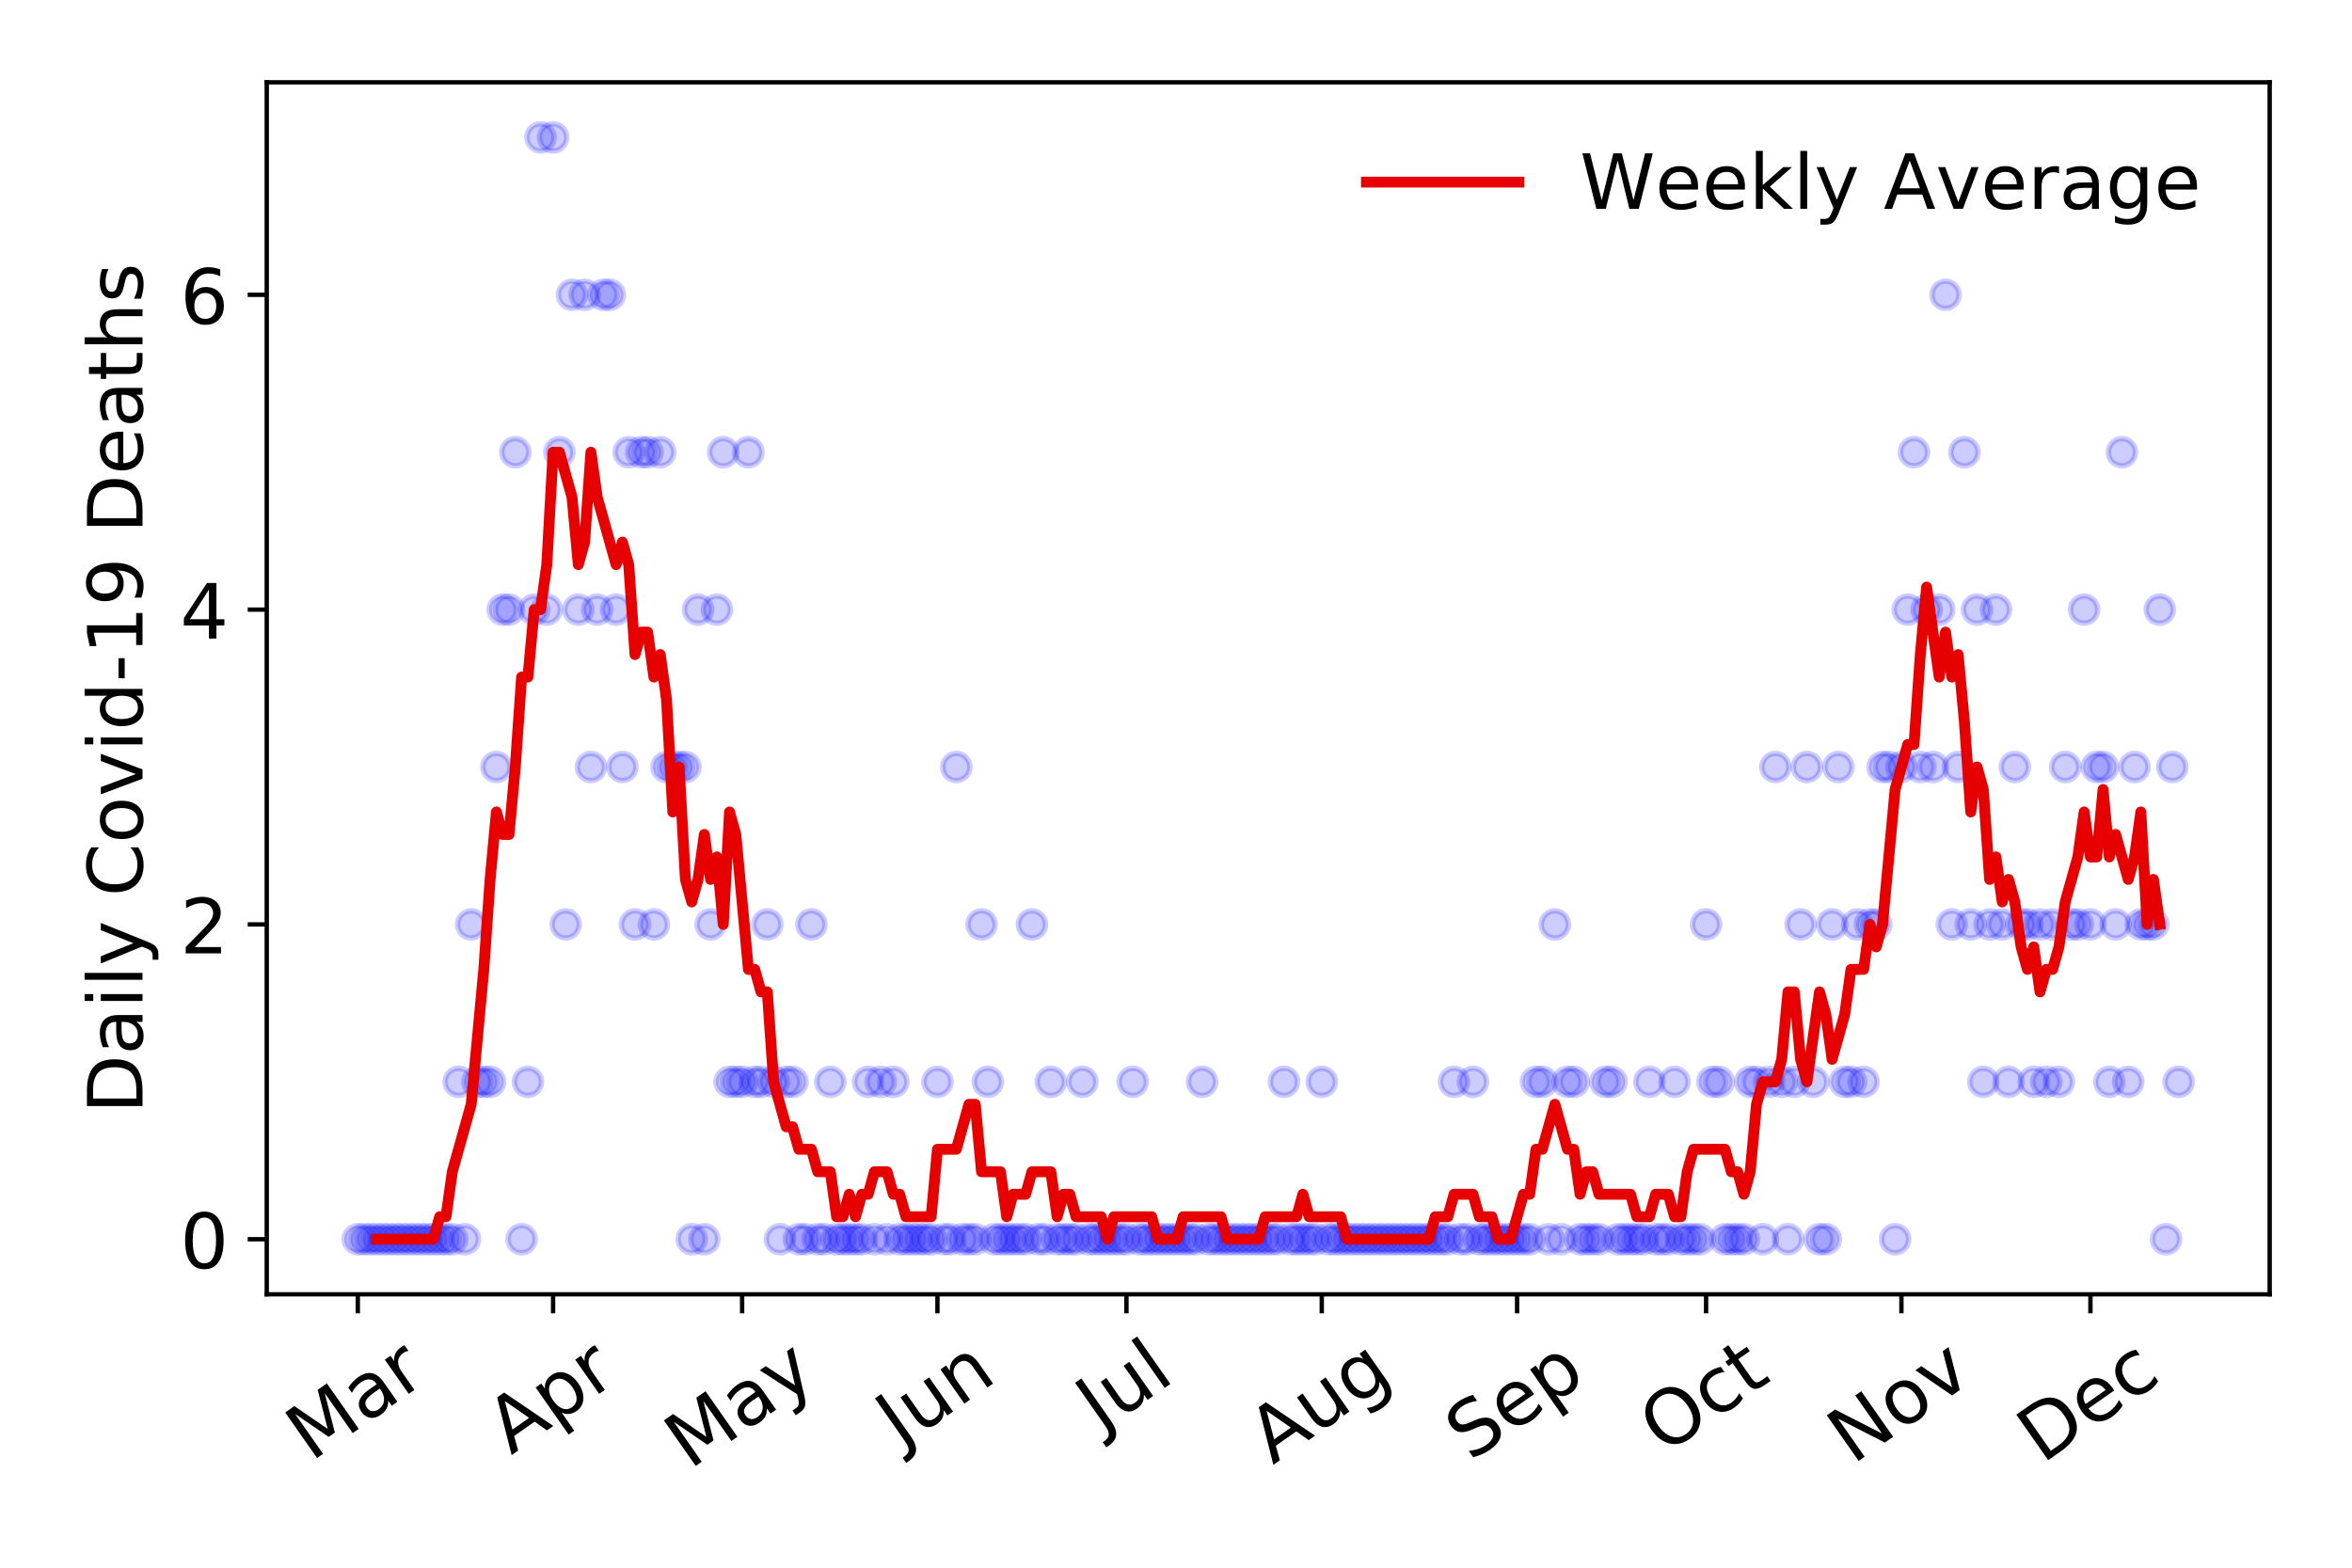 <?xml version="1.0" encoding="utf-8" standalone="no"?>
<!DOCTYPE svg PUBLIC "-//W3C//DTD SVG 1.1//EN"
  "http://www.w3.org/Graphics/SVG/1.1/DTD/svg11.dtd">
<!-- Created with matplotlib (https://matplotlib.org/) -->
<svg height="288pt" version="1.1" viewBox="0 0 432 288" width="432pt" xmlns="http://www.w3.org/2000/svg" xmlns:xlink="http://www.w3.org/1999/xlink">
 <defs>
  <style type="text/css">
*{stroke-linecap:butt;stroke-linejoin:round;}
  </style>
 </defs>
 <g id="figure_1">
  <g id="patch_1">
   <path d="M 0 288 
L 432 288 
L 432 0 
L 0 0 
z
" style="fill:#ffffff;"/>
  </g>
  <g id="axes_1">
   <g id="patch_2">
    <path d="M 48.995 237.778 
L 416.88 237.778 
L 416.88 15.12 
L 48.995 15.12 
z
" style="fill:#ffffff;"/>
   </g>
   <g id="matplotlib.axis_1">
    <g id="xtick_1">
     <g id="line2d_1">
      <defs>
       <path d="M 0 0 
L 0 3.5 
" id="m629524320a" style="stroke:#000000;stroke-width:0.8;"/>
      </defs>
      <g>
       <use style="stroke:#000000;stroke-width:0.8;" x="65.717" xlink:href="#m629524320a" y="237.778"/>
      </g>
     </g>
     <g id="text_1">
      <!-- Mar -->
      <defs>
       <path d="M 9.812 72.906 
L 24.516 72.906 
L 43.109 23.297 
L 61.812 72.906 
L 76.516 72.906 
L 76.516 0 
L 66.891 0 
L 66.891 64.016 
L 48.094 14.016 
L 38.188 14.016 
L 19.391 64.016 
L 19.391 0 
L 9.812 0 
z
" id="DejaVuSans-77"/>
       <path d="M 34.281 27.484 
Q 23.391 27.484 19.188 25 
Q 14.984 22.516 14.984 16.5 
Q 14.984 11.719 18.141 8.906 
Q 21.297 6.109 26.703 6.109 
Q 34.188 6.109 38.703 11.406 
Q 43.219 16.703 43.219 25.484 
L 43.219 27.484 
z
M 52.203 31.203 
L 52.203 0 
L 43.219 0 
L 43.219 8.297 
Q 40.141 3.328 35.547 0.953 
Q 30.953 -1.422 24.312 -1.422 
Q 15.922 -1.422 10.953 3.297 
Q 6 8.016 6 15.922 
Q 6 25.141 12.172 29.828 
Q 18.359 34.516 30.609 34.516 
L 43.219 34.516 
L 43.219 35.406 
Q 43.219 41.609 39.141 45 
Q 35.062 48.391 27.688 48.391 
Q 23 48.391 18.547 47.266 
Q 14.109 46.141 10.016 43.891 
L 10.016 52.203 
Q 14.938 54.109 19.578 55.047 
Q 24.219 56 28.609 56 
Q 40.484 56 46.344 49.844 
Q 52.203 43.703 52.203 31.203 
z
" id="DejaVuSans-97"/>
       <path d="M 41.109 46.297 
Q 39.594 47.172 37.812 47.578 
Q 36.031 48 33.891 48 
Q 26.266 48 22.188 43.047 
Q 18.109 38.094 18.109 28.812 
L 18.109 0 
L 9.078 0 
L 9.078 54.688 
L 18.109 54.688 
L 18.109 46.188 
Q 20.953 51.172 25.484 53.578 
Q 30.031 56 36.531 56 
Q 37.453 56 38.578 55.875 
Q 39.703 55.766 41.062 55.516 
z
" id="DejaVuSans-114"/>
      </defs>
      <g transform="translate(57.114 268.643)rotate(-35)scale(0.14 -0.14)">
       <use xlink:href="#DejaVuSans-77"/>
       <use x="86.279" xlink:href="#DejaVuSans-97"/>
       <use x="147.559" xlink:href="#DejaVuSans-114"/>
      </g>
     </g>
    </g>
    <g id="xtick_2">
     <g id="line2d_2">
      <g>
       <use style="stroke:#000000;stroke-width:0.8;" x="101.591" xlink:href="#m629524320a" y="237.778"/>
      </g>
     </g>
     <g id="text_2">
      <!-- Apr -->
      <defs>
       <path d="M 34.188 63.188 
L 20.797 26.906 
L 47.609 26.906 
z
M 28.609 72.906 
L 39.797 72.906 
L 67.578 0 
L 57.328 0 
L 50.688 18.703 
L 17.828 18.703 
L 11.188 0 
L 0.781 0 
z
" id="DejaVuSans-65"/>
       <path d="M 18.109 8.203 
L 18.109 -20.797 
L 9.078 -20.797 
L 9.078 54.688 
L 18.109 54.688 
L 18.109 46.391 
Q 20.953 51.266 25.266 53.625 
Q 29.594 56 35.594 56 
Q 45.562 56 51.781 48.094 
Q 58.016 40.188 58.016 27.297 
Q 58.016 14.406 51.781 6.484 
Q 45.562 -1.422 35.594 -1.422 
Q 29.594 -1.422 25.266 0.953 
Q 20.953 3.328 18.109 8.203 
z
M 48.688 27.297 
Q 48.688 37.203 44.609 42.844 
Q 40.531 48.484 33.406 48.484 
Q 26.266 48.484 22.188 42.844 
Q 18.109 37.203 18.109 27.297 
Q 18.109 17.391 22.188 11.75 
Q 26.266 6.109 33.406 6.109 
Q 40.531 6.109 44.609 11.75 
Q 48.688 17.391 48.688 27.297 
z
" id="DejaVuSans-112"/>
      </defs>
      <g transform="translate(93.887 267.384)rotate(-35)scale(0.14 -0.14)">
       <use xlink:href="#DejaVuSans-65"/>
       <use x="68.408" xlink:href="#DejaVuSans-112"/>
       <use x="131.885" xlink:href="#DejaVuSans-114"/>
      </g>
     </g>
    </g>
    <g id="xtick_3">
     <g id="line2d_3">
      <g>
       <use style="stroke:#000000;stroke-width:0.8;" x="136.308" xlink:href="#m629524320a" y="237.778"/>
      </g>
     </g>
     <g id="text_3">
      <!-- May -->
      <defs>
       <path d="M 32.172 -5.078 
Q 28.375 -14.844 24.75 -17.812 
Q 21.141 -20.797 15.094 -20.797 
L 7.906 -20.797 
L 7.906 -13.281 
L 13.188 -13.281 
Q 16.891 -13.281 18.938 -11.516 
Q 21 -9.766 23.484 -3.219 
L 25.094 0.875 
L 2.984 54.688 
L 12.5 54.688 
L 29.594 11.922 
L 46.688 54.688 
L 56.203 54.688 
z
" id="DejaVuSans-121"/>
      </defs>
      <g transform="translate(126.669 270.094)rotate(-35)scale(0.14 -0.14)">
       <use xlink:href="#DejaVuSans-77"/>
       <use x="86.279" xlink:href="#DejaVuSans-97"/>
       <use x="147.559" xlink:href="#DejaVuSans-121"/>
      </g>
     </g>
    </g>
    <g id="xtick_4">
     <g id="line2d_4">
      <g>
       <use style="stroke:#000000;stroke-width:0.8;" x="172.183" xlink:href="#m629524320a" y="237.778"/>
      </g>
     </g>
     <g id="text_4">
      <!-- Jun -->
      <defs>
       <path d="M 9.812 72.906 
L 19.672 72.906 
L 19.672 5.078 
Q 19.672 -8.109 14.672 -14.062 
Q 9.672 -20.016 -1.422 -20.016 
L -5.172 -20.016 
L -5.172 -11.719 
L -2.094 -11.719 
Q 4.438 -11.719 7.125 -8.047 
Q 9.812 -4.391 9.812 5.078 
z
" id="DejaVuSans-74"/>
       <path d="M 8.5 21.578 
L 8.5 54.688 
L 17.484 54.688 
L 17.484 21.922 
Q 17.484 14.156 20.5 10.266 
Q 23.531 6.391 29.594 6.391 
Q 36.859 6.391 41.078 11.031 
Q 45.312 15.672 45.312 23.688 
L 45.312 54.688 
L 54.297 54.688 
L 54.297 0 
L 45.312 0 
L 45.312 8.406 
Q 42.047 3.422 37.719 1 
Q 33.406 -1.422 27.688 -1.422 
Q 18.266 -1.422 13.375 4.438 
Q 8.5 10.297 8.5 21.578 
z
M 31.109 56 
z
" id="DejaVuSans-117"/>
       <path d="M 54.891 33.016 
L 54.891 0 
L 45.906 0 
L 45.906 32.719 
Q 45.906 40.484 42.875 44.328 
Q 39.844 48.188 33.797 48.188 
Q 26.516 48.188 22.312 43.547 
Q 18.109 38.922 18.109 30.906 
L 18.109 0 
L 9.078 0 
L 9.078 54.688 
L 18.109 54.688 
L 18.109 46.188 
Q 21.344 51.125 25.703 53.562 
Q 30.078 56 35.797 56 
Q 45.219 56 50.047 50.172 
Q 54.891 44.344 54.891 33.016 
z
" id="DejaVuSans-110"/>
      </defs>
      <g transform="translate(165.439 266.039)rotate(-35)scale(0.14 -0.14)">
       <use xlink:href="#DejaVuSans-74"/>
       <use x="29.492" xlink:href="#DejaVuSans-117"/>
       <use x="92.871" xlink:href="#DejaVuSans-110"/>
      </g>
     </g>
    </g>
    <g id="xtick_5">
     <g id="line2d_5">
      <g>
       <use style="stroke:#000000;stroke-width:0.8;" x="206.9" xlink:href="#m629524320a" y="237.778"/>
      </g>
     </g>
     <g id="text_5">
      <!-- Jul -->
      <defs>
       <path d="M 9.422 75.984 
L 18.406 75.984 
L 18.406 0 
L 9.422 0 
z
" id="DejaVuSans-108"/>
      </defs>
      <g transform="translate(202.197 263.181)rotate(-35)scale(0.14 -0.14)">
       <use xlink:href="#DejaVuSans-74"/>
       <use x="29.492" xlink:href="#DejaVuSans-117"/>
       <use x="92.871" xlink:href="#DejaVuSans-108"/>
      </g>
     </g>
    </g>
    <g id="xtick_6">
     <g id="line2d_6">
      <g>
       <use style="stroke:#000000;stroke-width:0.8;" x="242.774" xlink:href="#m629524320a" y="237.778"/>
      </g>
     </g>
     <g id="text_6">
      <!-- Aug -->
      <defs>
       <path d="M 45.406 27.984 
Q 45.406 37.75 41.375 43.109 
Q 37.359 48.484 30.078 48.484 
Q 22.859 48.484 18.828 43.109 
Q 14.797 37.75 14.797 27.984 
Q 14.797 18.266 18.828 12.891 
Q 22.859 7.516 30.078 7.516 
Q 37.359 7.516 41.375 12.891 
Q 45.406 18.266 45.406 27.984 
z
M 54.391 6.781 
Q 54.391 -7.172 48.188 -13.984 
Q 42 -20.797 29.203 -20.797 
Q 24.469 -20.797 20.266 -20.094 
Q 16.062 -19.391 12.109 -17.922 
L 12.109 -9.188 
Q 16.062 -11.328 19.922 -12.344 
Q 23.781 -13.375 27.781 -13.375 
Q 36.625 -13.375 41.016 -8.766 
Q 45.406 -4.156 45.406 5.172 
L 45.406 9.625 
Q 42.625 4.781 38.281 2.391 
Q 33.938 0 27.875 0 
Q 17.828 0 11.672 7.656 
Q 5.516 15.328 5.516 27.984 
Q 5.516 40.672 11.672 48.328 
Q 17.828 56 27.875 56 
Q 33.938 56 38.281 53.609 
Q 42.625 51.219 45.406 46.391 
L 45.406 54.688 
L 54.391 54.688 
z
" id="DejaVuSans-103"/>
      </defs>
      <g transform="translate(233.793 269.172)rotate(-35)scale(0.14 -0.14)">
       <use xlink:href="#DejaVuSans-65"/>
       <use x="68.408" xlink:href="#DejaVuSans-117"/>
       <use x="131.787" xlink:href="#DejaVuSans-103"/>
      </g>
     </g>
    </g>
    <g id="xtick_7">
     <g id="line2d_7">
      <g>
       <use style="stroke:#000000;stroke-width:0.8;" x="278.648" xlink:href="#m629524320a" y="237.778"/>
      </g>
     </g>
     <g id="text_7">
      <!-- Sep -->
      <defs>
       <path d="M 53.516 70.516 
L 53.516 60.891 
Q 47.906 63.578 42.922 64.891 
Q 37.938 66.219 33.297 66.219 
Q 25.25 66.219 20.875 63.094 
Q 16.5 59.969 16.5 54.203 
Q 16.5 49.359 19.406 46.891 
Q 22.312 44.438 30.422 42.922 
L 36.375 41.703 
Q 47.406 39.594 52.656 34.297 
Q 57.906 29 57.906 20.125 
Q 57.906 9.516 50.797 4.047 
Q 43.703 -1.422 29.984 -1.422 
Q 24.812 -1.422 18.969 -0.25 
Q 13.141 0.922 6.891 3.219 
L 6.891 13.375 
Q 12.891 10.016 18.656 8.297 
Q 24.422 6.594 29.984 6.594 
Q 38.422 6.594 43.016 9.906 
Q 47.609 13.234 47.609 19.391 
Q 47.609 24.75 44.312 27.781 
Q 41.016 30.812 33.5 32.328 
L 27.484 33.5 
Q 16.453 35.688 11.516 40.375 
Q 6.594 45.062 6.594 53.422 
Q 6.594 63.094 13.406 68.656 
Q 20.219 74.219 32.172 74.219 
Q 37.312 74.219 42.625 73.281 
Q 47.953 72.359 53.516 70.516 
z
" id="DejaVuSans-83"/>
       <path d="M 56.203 29.594 
L 56.203 25.203 
L 14.891 25.203 
Q 15.484 15.922 20.484 11.062 
Q 25.484 6.203 34.422 6.203 
Q 39.594 6.203 44.453 7.469 
Q 49.312 8.734 54.109 11.281 
L 54.109 2.781 
Q 49.266 0.734 44.188 -0.344 
Q 39.109 -1.422 33.891 -1.422 
Q 20.797 -1.422 13.156 6.188 
Q 5.516 13.812 5.516 26.812 
Q 5.516 40.234 12.766 48.109 
Q 20.016 56 32.328 56 
Q 43.359 56 49.781 48.891 
Q 56.203 41.797 56.203 29.594 
z
M 47.219 32.234 
Q 47.125 39.594 43.094 43.984 
Q 39.062 48.391 32.422 48.391 
Q 24.906 48.391 20.391 44.141 
Q 15.875 39.891 15.188 32.172 
z
" id="DejaVuSans-101"/>
      </defs>
      <g transform="translate(270.055 268.629)rotate(-35)scale(0.14 -0.14)">
       <use xlink:href="#DejaVuSans-83"/>
       <use x="63.477" xlink:href="#DejaVuSans-101"/>
       <use x="125" xlink:href="#DejaVuSans-112"/>
      </g>
     </g>
    </g>
    <g id="xtick_8">
     <g id="line2d_8">
      <g>
       <use style="stroke:#000000;stroke-width:0.8;" x="313.365" xlink:href="#m629524320a" y="237.778"/>
      </g>
     </g>
     <g id="text_8">
      <!-- Oct -->
      <defs>
       <path d="M 39.406 66.219 
Q 28.656 66.219 22.328 58.203 
Q 16.016 50.203 16.016 36.375 
Q 16.016 22.609 22.328 14.594 
Q 28.656 6.594 39.406 6.594 
Q 50.141 6.594 56.422 14.594 
Q 62.703 22.609 62.703 36.375 
Q 62.703 50.203 56.422 58.203 
Q 50.141 66.219 39.406 66.219 
z
M 39.406 74.219 
Q 54.734 74.219 63.906 63.938 
Q 73.094 53.656 73.094 36.375 
Q 73.094 19.141 63.906 8.859 
Q 54.734 -1.422 39.406 -1.422 
Q 24.031 -1.422 14.812 8.828 
Q 5.609 19.094 5.609 36.375 
Q 5.609 53.656 14.812 63.938 
Q 24.031 74.219 39.406 74.219 
z
" id="DejaVuSans-79"/>
       <path d="M 48.781 52.594 
L 48.781 44.188 
Q 44.969 46.297 41.141 47.344 
Q 37.312 48.391 33.406 48.391 
Q 24.656 48.391 19.812 42.844 
Q 14.984 37.312 14.984 27.297 
Q 14.984 17.281 19.812 11.734 
Q 24.656 6.203 33.406 6.203 
Q 37.312 6.203 41.141 7.25 
Q 44.969 8.297 48.781 10.406 
L 48.781 2.094 
Q 45.016 0.344 40.984 -0.531 
Q 36.969 -1.422 32.422 -1.422 
Q 20.062 -1.422 12.781 6.344 
Q 5.516 14.109 5.516 27.297 
Q 5.516 40.672 12.859 48.328 
Q 20.219 56 33.016 56 
Q 37.156 56 41.109 55.141 
Q 45.062 54.297 48.781 52.594 
z
" id="DejaVuSans-99"/>
       <path d="M 18.312 70.219 
L 18.312 54.688 
L 36.812 54.688 
L 36.812 47.703 
L 18.312 47.703 
L 18.312 18.016 
Q 18.312 11.328 20.141 9.422 
Q 21.969 7.516 27.594 7.516 
L 36.812 7.516 
L 36.812 0 
L 27.594 0 
Q 17.188 0 13.234 3.875 
Q 9.281 7.766 9.281 18.016 
L 9.281 47.703 
L 2.688 47.703 
L 2.688 54.688 
L 9.281 54.688 
L 9.281 70.219 
z
" id="DejaVuSans-116"/>
      </defs>
      <g transform="translate(305.667 267.377)rotate(-35)scale(0.14 -0.14)">
       <use xlink:href="#DejaVuSans-79"/>
       <use x="78.711" xlink:href="#DejaVuSans-99"/>
       <use x="133.691" xlink:href="#DejaVuSans-116"/>
      </g>
     </g>
    </g>
    <g id="xtick_9">
     <g id="line2d_9">
      <g>
       <use style="stroke:#000000;stroke-width:0.8;" x="349.24" xlink:href="#m629524320a" y="237.778"/>
      </g>
     </g>
     <g id="text_9">
      <!-- Nov -->
      <defs>
       <path d="M 9.812 72.906 
L 23.094 72.906 
L 55.422 11.922 
L 55.422 72.906 
L 64.984 72.906 
L 64.984 0 
L 51.703 0 
L 19.391 60.984 
L 19.391 0 
L 9.812 0 
z
" id="DejaVuSans-78"/>
       <path d="M 30.609 48.391 
Q 23.391 48.391 19.188 42.75 
Q 14.984 37.109 14.984 27.297 
Q 14.984 17.484 19.156 11.844 
Q 23.344 6.203 30.609 6.203 
Q 37.797 6.203 41.984 11.859 
Q 46.188 17.531 46.188 27.297 
Q 46.188 37.016 41.984 42.703 
Q 37.797 48.391 30.609 48.391 
z
M 30.609 56 
Q 42.328 56 49.016 48.375 
Q 55.719 40.766 55.719 27.297 
Q 55.719 13.875 49.016 6.219 
Q 42.328 -1.422 30.609 -1.422 
Q 18.844 -1.422 12.172 6.219 
Q 5.516 13.875 5.516 27.297 
Q 5.516 40.766 12.172 48.375 
Q 18.844 56 30.609 56 
z
" id="DejaVuSans-111"/>
       <path d="M 2.984 54.688 
L 12.5 54.688 
L 29.594 8.797 
L 46.688 54.688 
L 56.203 54.688 
L 35.688 0 
L 23.484 0 
z
" id="DejaVuSans-118"/>
      </defs>
      <g transform="translate(340.263 269.166)rotate(-35)scale(0.14 -0.14)">
       <use xlink:href="#DejaVuSans-78"/>
       <use x="74.805" xlink:href="#DejaVuSans-111"/>
       <use x="135.986" xlink:href="#DejaVuSans-118"/>
      </g>
     </g>
    </g>
    <g id="xtick_10">
     <g id="line2d_10">
      <g>
       <use style="stroke:#000000;stroke-width:0.8;" x="383.957" xlink:href="#m629524320a" y="237.778"/>
      </g>
     </g>
     <g id="text_10">
      <!-- Dec -->
      <defs>
       <path d="M 19.672 64.797 
L 19.672 8.109 
L 31.594 8.109 
Q 46.688 8.109 53.688 14.938 
Q 60.688 21.781 60.688 36.531 
Q 60.688 51.172 53.688 57.984 
Q 46.688 64.797 31.594 64.797 
z
M 9.812 72.906 
L 30.078 72.906 
Q 51.266 72.906 61.172 64.094 
Q 71.094 55.281 71.094 36.531 
Q 71.094 17.672 61.125 8.828 
Q 51.172 0 30.078 0 
L 9.812 0 
z
" id="DejaVuSans-68"/>
      </defs>
      <g transform="translate(375.076 269.032)rotate(-35)scale(0.14 -0.14)">
       <use xlink:href="#DejaVuSans-68"/>
       <use x="77.002" xlink:href="#DejaVuSans-101"/>
       <use x="138.525" xlink:href="#DejaVuSans-99"/>
      </g>
     </g>
    </g>
   </g>
   <g id="matplotlib.axis_2">
    <g id="ytick_1">
     <g id="line2d_11">
      <defs>
       <path d="M 0 0 
L -3.5 0 
" id="m6d624c7b35" style="stroke:#000000;stroke-width:0.8;"/>
      </defs>
      <g>
       <use style="stroke:#000000;stroke-width:0.8;" x="48.995" xlink:href="#m6d624c7b35" y="227.657"/>
      </g>
     </g>
     <g id="text_11">
      <!-- 0 -->
      <defs>
       <path d="M 31.781 66.406 
Q 24.172 66.406 20.328 58.906 
Q 16.5 51.422 16.5 36.375 
Q 16.5 21.391 20.328 13.891 
Q 24.172 6.391 31.781 6.391 
Q 39.453 6.391 43.281 13.891 
Q 47.125 21.391 47.125 36.375 
Q 47.125 51.422 43.281 58.906 
Q 39.453 66.406 31.781 66.406 
z
M 31.781 74.219 
Q 44.047 74.219 50.516 64.516 
Q 56.984 54.828 56.984 36.375 
Q 56.984 17.969 50.516 8.266 
Q 44.047 -1.422 31.781 -1.422 
Q 19.531 -1.422 13.062 8.266 
Q 6.594 17.969 6.594 36.375 
Q 6.594 54.828 13.062 64.516 
Q 19.531 74.219 31.781 74.219 
z
" id="DejaVuSans-48"/>
      </defs>
      <g transform="translate(33.087 232.976)scale(0.14 -0.14)">
       <use xlink:href="#DejaVuSans-48"/>
      </g>
     </g>
    </g>
    <g id="ytick_2">
     <g id="line2d_12">
      <g>
       <use style="stroke:#000000;stroke-width:0.8;" x="48.995" xlink:href="#m6d624c7b35" y="169.824"/>
      </g>
     </g>
     <g id="text_12">
      <!-- 2 -->
      <defs>
       <path d="M 19.188 8.297 
L 53.609 8.297 
L 53.609 0 
L 7.328 0 
L 7.328 8.297 
Q 12.938 14.109 22.625 23.891 
Q 32.328 33.688 34.812 36.531 
Q 39.547 41.844 41.422 45.531 
Q 43.312 49.219 43.312 52.781 
Q 43.312 58.594 39.234 62.25 
Q 35.156 65.922 28.609 65.922 
Q 23.969 65.922 18.812 64.312 
Q 13.672 62.703 7.812 59.422 
L 7.812 69.391 
Q 13.766 71.781 18.938 73 
Q 24.125 74.219 28.422 74.219 
Q 39.75 74.219 46.484 68.547 
Q 53.219 62.891 53.219 53.422 
Q 53.219 48.922 51.531 44.891 
Q 49.859 40.875 45.406 35.406 
Q 44.188 33.984 37.641 27.219 
Q 31.109 20.453 19.188 8.297 
z
" id="DejaVuSans-50"/>
      </defs>
      <g transform="translate(33.087 175.143)scale(0.14 -0.14)">
       <use xlink:href="#DejaVuSans-50"/>
      </g>
     </g>
    </g>
    <g id="ytick_3">
     <g id="line2d_13">
      <g>
       <use style="stroke:#000000;stroke-width:0.8;" x="48.995" xlink:href="#m6d624c7b35" y="111.991"/>
      </g>
     </g>
     <g id="text_13">
      <!-- 4 -->
      <defs>
       <path d="M 37.797 64.312 
L 12.891 25.391 
L 37.797 25.391 
z
M 35.203 72.906 
L 47.609 72.906 
L 47.609 25.391 
L 58.016 25.391 
L 58.016 17.188 
L 47.609 17.188 
L 47.609 0 
L 37.797 0 
L 37.797 17.188 
L 4.891 17.188 
L 4.891 26.703 
z
" id="DejaVuSans-52"/>
      </defs>
      <g transform="translate(33.087 117.31)scale(0.14 -0.14)">
       <use xlink:href="#DejaVuSans-52"/>
      </g>
     </g>
    </g>
    <g id="ytick_4">
     <g id="line2d_14">
      <g>
       <use style="stroke:#000000;stroke-width:0.8;" x="48.995" xlink:href="#m6d624c7b35" y="54.157"/>
      </g>
     </g>
     <g id="text_14">
      <!-- 6 -->
      <defs>
       <path d="M 33.016 40.375 
Q 26.375 40.375 22.484 35.828 
Q 18.609 31.297 18.609 23.391 
Q 18.609 15.531 22.484 10.953 
Q 26.375 6.391 33.016 6.391 
Q 39.656 6.391 43.531 10.953 
Q 47.406 15.531 47.406 23.391 
Q 47.406 31.297 43.531 35.828 
Q 39.656 40.375 33.016 40.375 
z
M 52.594 71.297 
L 52.594 62.312 
Q 48.875 64.062 45.094 64.984 
Q 41.312 65.922 37.594 65.922 
Q 27.828 65.922 22.672 59.328 
Q 17.531 52.734 16.797 39.406 
Q 19.672 43.656 24.016 45.922 
Q 28.375 48.188 33.594 48.188 
Q 44.578 48.188 50.953 41.516 
Q 57.328 34.859 57.328 23.391 
Q 57.328 12.156 50.688 5.359 
Q 44.047 -1.422 33.016 -1.422 
Q 20.359 -1.422 13.672 8.266 
Q 6.984 17.969 6.984 36.375 
Q 6.984 53.656 15.188 63.938 
Q 23.391 74.219 37.203 74.219 
Q 40.922 74.219 44.703 73.484 
Q 48.484 72.75 52.594 71.297 
z
" id="DejaVuSans-54"/>
      </defs>
      <g transform="translate(33.087 59.476)scale(0.14 -0.14)">
       <use xlink:href="#DejaVuSans-54"/>
      </g>
     </g>
    </g>
    <g id="text_15">
     <!-- Daily Covid-19 Deaths -->
     <defs>
      <path d="M 9.422 54.688 
L 18.406 54.688 
L 18.406 0 
L 9.422 0 
z
M 9.422 75.984 
L 18.406 75.984 
L 18.406 64.594 
L 9.422 64.594 
z
" id="DejaVuSans-105"/>
      <path id="DejaVuSans-32"/>
      <path d="M 64.406 67.281 
L 64.406 56.891 
Q 59.422 61.531 53.781 63.812 
Q 48.141 66.109 41.797 66.109 
Q 29.297 66.109 22.656 58.469 
Q 16.016 50.828 16.016 36.375 
Q 16.016 21.969 22.656 14.328 
Q 29.297 6.688 41.797 6.688 
Q 48.141 6.688 53.781 8.984 
Q 59.422 11.281 64.406 15.922 
L 64.406 5.609 
Q 59.234 2.094 53.438 0.328 
Q 47.656 -1.422 41.219 -1.422 
Q 24.656 -1.422 15.125 8.703 
Q 5.609 18.844 5.609 36.375 
Q 5.609 53.953 15.125 64.078 
Q 24.656 74.219 41.219 74.219 
Q 47.75 74.219 53.531 72.484 
Q 59.328 70.75 64.406 67.281 
z
" id="DejaVuSans-67"/>
      <path d="M 45.406 46.391 
L 45.406 75.984 
L 54.391 75.984 
L 54.391 0 
L 45.406 0 
L 45.406 8.203 
Q 42.578 3.328 38.25 0.953 
Q 33.938 -1.422 27.875 -1.422 
Q 17.969 -1.422 11.734 6.484 
Q 5.516 14.406 5.516 27.297 
Q 5.516 40.188 11.734 48.094 
Q 17.969 56 27.875 56 
Q 33.938 56 38.25 53.625 
Q 42.578 51.266 45.406 46.391 
z
M 14.797 27.297 
Q 14.797 17.391 18.875 11.75 
Q 22.953 6.109 30.078 6.109 
Q 37.203 6.109 41.297 11.75 
Q 45.406 17.391 45.406 27.297 
Q 45.406 37.203 41.297 42.844 
Q 37.203 48.484 30.078 48.484 
Q 22.953 48.484 18.875 42.844 
Q 14.797 37.203 14.797 27.297 
z
" id="DejaVuSans-100"/>
      <path d="M 4.891 31.391 
L 31.203 31.391 
L 31.203 23.391 
L 4.891 23.391 
z
" id="DejaVuSans-45"/>
      <path d="M 12.406 8.297 
L 28.516 8.297 
L 28.516 63.922 
L 10.984 60.406 
L 10.984 69.391 
L 28.422 72.906 
L 38.281 72.906 
L 38.281 8.297 
L 54.391 8.297 
L 54.391 0 
L 12.406 0 
z
" id="DejaVuSans-49"/>
      <path d="M 10.984 1.516 
L 10.984 10.5 
Q 14.703 8.734 18.5 7.812 
Q 22.312 6.891 25.984 6.891 
Q 35.75 6.891 40.891 13.453 
Q 46.047 20.016 46.781 33.406 
Q 43.953 29.203 39.594 26.953 
Q 35.25 24.703 29.984 24.703 
Q 19.047 24.703 12.672 31.312 
Q 6.297 37.938 6.297 49.422 
Q 6.297 60.641 12.938 67.422 
Q 19.578 74.219 30.609 74.219 
Q 43.266 74.219 49.922 64.516 
Q 56.594 54.828 56.594 36.375 
Q 56.594 19.141 48.406 8.859 
Q 40.234 -1.422 26.422 -1.422 
Q 22.703 -1.422 18.891 -0.688 
Q 15.094 0.047 10.984 1.516 
z
M 30.609 32.422 
Q 37.25 32.422 41.125 36.953 
Q 45.016 41.5 45.016 49.422 
Q 45.016 57.281 41.125 61.844 
Q 37.25 66.406 30.609 66.406 
Q 23.969 66.406 20.094 61.844 
Q 16.219 57.281 16.219 49.422 
Q 16.219 41.5 20.094 36.953 
Q 23.969 32.422 30.609 32.422 
z
" id="DejaVuSans-57"/>
      <path d="M 54.891 33.016 
L 54.891 0 
L 45.906 0 
L 45.906 32.719 
Q 45.906 40.484 42.875 44.328 
Q 39.844 48.188 33.797 48.188 
Q 26.516 48.188 22.312 43.547 
Q 18.109 38.922 18.109 30.906 
L 18.109 0 
L 9.078 0 
L 9.078 75.984 
L 18.109 75.984 
L 18.109 46.188 
Q 21.344 51.125 25.703 53.562 
Q 30.078 56 35.797 56 
Q 45.219 56 50.047 50.172 
Q 54.891 44.344 54.891 33.016 
z
" id="DejaVuSans-104"/>
      <path d="M 44.281 53.078 
L 44.281 44.578 
Q 40.484 46.531 36.375 47.5 
Q 32.281 48.484 27.875 48.484 
Q 21.188 48.484 17.844 46.438 
Q 14.5 44.391 14.5 40.281 
Q 14.5 37.156 16.891 35.375 
Q 19.281 33.594 26.516 31.984 
L 29.594 31.297 
Q 39.156 29.25 43.188 25.516 
Q 47.219 21.781 47.219 15.094 
Q 47.219 7.469 41.188 3.016 
Q 35.156 -1.422 24.609 -1.422 
Q 20.219 -1.422 15.453 -0.562 
Q 10.688 0.297 5.422 2 
L 5.422 11.281 
Q 10.406 8.688 15.234 7.391 
Q 20.062 6.109 24.812 6.109 
Q 31.156 6.109 34.562 8.281 
Q 37.984 10.453 37.984 14.406 
Q 37.984 18.062 35.516 20.016 
Q 33.062 21.969 24.703 23.781 
L 21.578 24.516 
Q 13.234 26.266 9.516 29.906 
Q 5.812 33.547 5.812 39.891 
Q 5.812 47.609 11.281 51.797 
Q 16.75 56 26.812 56 
Q 31.781 56 36.172 55.266 
Q 40.578 54.547 44.281 53.078 
z
" id="DejaVuSans-115"/>
     </defs>
     <g transform="translate(26.176 204.56)rotate(-90)scale(0.14 -0.14)">
      <use xlink:href="#DejaVuSans-68"/>
      <use x="77.002" xlink:href="#DejaVuSans-97"/>
      <use x="138.281" xlink:href="#DejaVuSans-105"/>
      <use x="166.064" xlink:href="#DejaVuSans-108"/>
      <use x="193.848" xlink:href="#DejaVuSans-121"/>
      <use x="253.027" xlink:href="#DejaVuSans-32"/>
      <use x="284.814" xlink:href="#DejaVuSans-67"/>
      <use x="354.639" xlink:href="#DejaVuSans-111"/>
      <use x="415.82" xlink:href="#DejaVuSans-118"/>
      <use x="475" xlink:href="#DejaVuSans-105"/>
      <use x="502.783" xlink:href="#DejaVuSans-100"/>
      <use x="566.26" xlink:href="#DejaVuSans-45"/>
      <use x="602.344" xlink:href="#DejaVuSans-49"/>
      <use x="665.967" xlink:href="#DejaVuSans-57"/>
      <use x="729.59" xlink:href="#DejaVuSans-32"/>
      <use x="761.377" xlink:href="#DejaVuSans-68"/>
      <use x="838.379" xlink:href="#DejaVuSans-101"/>
      <use x="899.902" xlink:href="#DejaVuSans-97"/>
      <use x="961.182" xlink:href="#DejaVuSans-116"/>
      <use x="1000.391" xlink:href="#DejaVuSans-104"/>
      <use x="1063.77" xlink:href="#DejaVuSans-115"/>
     </g>
    </g>
   </g>
   <g id="line2d_15">
    <defs>
     <path d="M 0 2.5 
C 0.663 2.5 1.299 2.237 1.768 1.768 
C 2.237 1.299 2.5 0.663 2.5 0 
C 2.5 -0.663 2.237 -1.299 1.768 -1.768 
C 1.299 -2.237 0.663 -2.5 0 -2.5 
C -0.663 -2.5 -1.299 -2.237 -1.768 -1.768 
C -2.237 -1.299 -2.5 -0.663 -2.5 0 
C -2.5 0.663 -2.237 1.299 -1.768 1.768 
C -1.299 2.237 -0.663 2.5 0 2.5 
z
" id="m2ad55cac57" style="stroke:#0000ff;stroke-opacity:0.2;"/>
    </defs>
    <g clip-path="url(#pf24f9f5e87)">
     <use style="fill:#0000ff;fill-opacity:0.2;stroke:#0000ff;stroke-opacity:0.2;" x="65.717" xlink:href="#m2ad55cac57" y="227.657"/>
     <use style="fill:#0000ff;fill-opacity:0.2;stroke:#0000ff;stroke-opacity:0.2;" x="66.874" xlink:href="#m2ad55cac57" y="227.657"/>
     <use style="fill:#0000ff;fill-opacity:0.2;stroke:#0000ff;stroke-opacity:0.2;" x="68.032" xlink:href="#m2ad55cac57" y="227.657"/>
     <use style="fill:#0000ff;fill-opacity:0.2;stroke:#0000ff;stroke-opacity:0.2;" x="69.189" xlink:href="#m2ad55cac57" y="227.657"/>
     <use style="fill:#0000ff;fill-opacity:0.2;stroke:#0000ff;stroke-opacity:0.2;" x="70.346" xlink:href="#m2ad55cac57" y="227.657"/>
     <use style="fill:#0000ff;fill-opacity:0.2;stroke:#0000ff;stroke-opacity:0.2;" x="71.503" xlink:href="#m2ad55cac57" y="227.657"/>
     <use style="fill:#0000ff;fill-opacity:0.2;stroke:#0000ff;stroke-opacity:0.2;" x="72.66" xlink:href="#m2ad55cac57" y="227.657"/>
     <use style="fill:#0000ff;fill-opacity:0.2;stroke:#0000ff;stroke-opacity:0.2;" x="73.818" xlink:href="#m2ad55cac57" y="227.657"/>
     <use style="fill:#0000ff;fill-opacity:0.2;stroke:#0000ff;stroke-opacity:0.2;" x="74.975" xlink:href="#m2ad55cac57" y="227.657"/>
     <use style="fill:#0000ff;fill-opacity:0.2;stroke:#0000ff;stroke-opacity:0.2;" x="76.132" xlink:href="#m2ad55cac57" y="227.657"/>
     <use style="fill:#0000ff;fill-opacity:0.2;stroke:#0000ff;stroke-opacity:0.2;" x="77.289" xlink:href="#m2ad55cac57" y="227.657"/>
     <use style="fill:#0000ff;fill-opacity:0.2;stroke:#0000ff;stroke-opacity:0.2;" x="78.447" xlink:href="#m2ad55cac57" y="227.657"/>
     <use style="fill:#0000ff;fill-opacity:0.2;stroke:#0000ff;stroke-opacity:0.2;" x="79.604" xlink:href="#m2ad55cac57" y="227.657"/>
     <use style="fill:#0000ff;fill-opacity:0.2;stroke:#0000ff;stroke-opacity:0.2;" x="80.761" xlink:href="#m2ad55cac57" y="227.657"/>
     <use style="fill:#0000ff;fill-opacity:0.2;stroke:#0000ff;stroke-opacity:0.2;" x="81.918" xlink:href="#m2ad55cac57" y="227.657"/>
     <use style="fill:#0000ff;fill-opacity:0.2;stroke:#0000ff;stroke-opacity:0.2;" x="83.076" xlink:href="#m2ad55cac57" y="227.657"/>
     <use style="fill:#0000ff;fill-opacity:0.2;stroke:#0000ff;stroke-opacity:0.2;" x="84.233" xlink:href="#m2ad55cac57" y="198.741"/>
     <use style="fill:#0000ff;fill-opacity:0.2;stroke:#0000ff;stroke-opacity:0.2;" x="85.39" xlink:href="#m2ad55cac57" y="227.657"/>
     <use style="fill:#0000ff;fill-opacity:0.2;stroke:#0000ff;stroke-opacity:0.2;" x="86.547" xlink:href="#m2ad55cac57" y="169.824"/>
     <use style="fill:#0000ff;fill-opacity:0.2;stroke:#0000ff;stroke-opacity:0.2;" x="87.705" xlink:href="#m2ad55cac57" y="198.741"/>
     <use style="fill:#0000ff;fill-opacity:0.2;stroke:#0000ff;stroke-opacity:0.2;" x="88.862" xlink:href="#m2ad55cac57" y="198.741"/>
     <use style="fill:#0000ff;fill-opacity:0.2;stroke:#0000ff;stroke-opacity:0.2;" x="90.019" xlink:href="#m2ad55cac57" y="198.741"/>
     <use style="fill:#0000ff;fill-opacity:0.2;stroke:#0000ff;stroke-opacity:0.2;" x="91.176" xlink:href="#m2ad55cac57" y="140.907"/>
     <use style="fill:#0000ff;fill-opacity:0.2;stroke:#0000ff;stroke-opacity:0.2;" x="92.333" xlink:href="#m2ad55cac57" y="111.991"/>
     <use style="fill:#0000ff;fill-opacity:0.2;stroke:#0000ff;stroke-opacity:0.2;" x="93.491" xlink:href="#m2ad55cac57" y="111.991"/>
     <use style="fill:#0000ff;fill-opacity:0.2;stroke:#0000ff;stroke-opacity:0.2;" x="94.648" xlink:href="#m2ad55cac57" y="83.074"/>
     <use style="fill:#0000ff;fill-opacity:0.2;stroke:#0000ff;stroke-opacity:0.2;" x="95.805" xlink:href="#m2ad55cac57" y="227.657"/>
     <use style="fill:#0000ff;fill-opacity:0.2;stroke:#0000ff;stroke-opacity:0.2;" x="96.962" xlink:href="#m2ad55cac57" y="198.741"/>
     <use style="fill:#0000ff;fill-opacity:0.2;stroke:#0000ff;stroke-opacity:0.2;" x="98.12" xlink:href="#m2ad55cac57" y="111.991"/>
     <use style="fill:#0000ff;fill-opacity:0.2;stroke:#0000ff;stroke-opacity:0.2;" x="99.277" xlink:href="#m2ad55cac57" y="25.241"/>
     <use style="fill:#0000ff;fill-opacity:0.2;stroke:#0000ff;stroke-opacity:0.2;" x="100.434" xlink:href="#m2ad55cac57" y="111.991"/>
     <use style="fill:#0000ff;fill-opacity:0.2;stroke:#0000ff;stroke-opacity:0.2;" x="101.591" xlink:href="#m2ad55cac57" y="25.241"/>
     <use style="fill:#0000ff;fill-opacity:0.2;stroke:#0000ff;stroke-opacity:0.2;" x="102.749" xlink:href="#m2ad55cac57" y="83.074"/>
     <use style="fill:#0000ff;fill-opacity:0.2;stroke:#0000ff;stroke-opacity:0.2;" x="103.906" xlink:href="#m2ad55cac57" y="169.824"/>
     <use style="fill:#0000ff;fill-opacity:0.2;stroke:#0000ff;stroke-opacity:0.2;" x="105.063" xlink:href="#m2ad55cac57" y="54.157"/>
     <use style="fill:#0000ff;fill-opacity:0.2;stroke:#0000ff;stroke-opacity:0.2;" x="106.22" xlink:href="#m2ad55cac57" y="111.991"/>
     <use style="fill:#0000ff;fill-opacity:0.2;stroke:#0000ff;stroke-opacity:0.2;" x="107.378" xlink:href="#m2ad55cac57" y="54.157"/>
     <use style="fill:#0000ff;fill-opacity:0.2;stroke:#0000ff;stroke-opacity:0.2;" x="108.535" xlink:href="#m2ad55cac57" y="140.907"/>
     <use style="fill:#0000ff;fill-opacity:0.2;stroke:#0000ff;stroke-opacity:0.2;" x="109.692" xlink:href="#m2ad55cac57" y="111.991"/>
     <use style="fill:#0000ff;fill-opacity:0.2;stroke:#0000ff;stroke-opacity:0.2;" x="110.849" xlink:href="#m2ad55cac57" y="54.157"/>
     <use style="fill:#0000ff;fill-opacity:0.2;stroke:#0000ff;stroke-opacity:0.2;" x="112.006" xlink:href="#m2ad55cac57" y="54.157"/>
     <use style="fill:#0000ff;fill-opacity:0.2;stroke:#0000ff;stroke-opacity:0.2;" x="113.164" xlink:href="#m2ad55cac57" y="111.991"/>
     <use style="fill:#0000ff;fill-opacity:0.2;stroke:#0000ff;stroke-opacity:0.2;" x="114.321" xlink:href="#m2ad55cac57" y="140.907"/>
     <use style="fill:#0000ff;fill-opacity:0.2;stroke:#0000ff;stroke-opacity:0.2;" x="115.478" xlink:href="#m2ad55cac57" y="83.074"/>
     <use style="fill:#0000ff;fill-opacity:0.2;stroke:#0000ff;stroke-opacity:0.2;" x="116.635" xlink:href="#m2ad55cac57" y="169.824"/>
     <use style="fill:#0000ff;fill-opacity:0.2;stroke:#0000ff;stroke-opacity:0.2;" x="117.793" xlink:href="#m2ad55cac57" y="83.074"/>
     <use style="fill:#0000ff;fill-opacity:0.2;stroke:#0000ff;stroke-opacity:0.2;" x="118.95" xlink:href="#m2ad55cac57" y="83.074"/>
     <use style="fill:#0000ff;fill-opacity:0.2;stroke:#0000ff;stroke-opacity:0.2;" x="120.107" xlink:href="#m2ad55cac57" y="169.824"/>
     <use style="fill:#0000ff;fill-opacity:0.2;stroke:#0000ff;stroke-opacity:0.2;" x="121.264" xlink:href="#m2ad55cac57" y="83.074"/>
     <use style="fill:#0000ff;fill-opacity:0.2;stroke:#0000ff;stroke-opacity:0.2;" x="122.422" xlink:href="#m2ad55cac57" y="140.907"/>
     <use style="fill:#0000ff;fill-opacity:0.2;stroke:#0000ff;stroke-opacity:0.2;" x="123.579" xlink:href="#m2ad55cac57" y="140.907"/>
     <use style="fill:#0000ff;fill-opacity:0.2;stroke:#0000ff;stroke-opacity:0.2;" x="124.736" xlink:href="#m2ad55cac57" y="140.907"/>
     <use style="fill:#0000ff;fill-opacity:0.2;stroke:#0000ff;stroke-opacity:0.2;" x="125.893" xlink:href="#m2ad55cac57" y="140.907"/>
     <use style="fill:#0000ff;fill-opacity:0.2;stroke:#0000ff;stroke-opacity:0.2;" x="127.05" xlink:href="#m2ad55cac57" y="227.657"/>
     <use style="fill:#0000ff;fill-opacity:0.2;stroke:#0000ff;stroke-opacity:0.2;" x="128.208" xlink:href="#m2ad55cac57" y="111.991"/>
     <use style="fill:#0000ff;fill-opacity:0.2;stroke:#0000ff;stroke-opacity:0.2;" x="129.365" xlink:href="#m2ad55cac57" y="227.657"/>
     <use style="fill:#0000ff;fill-opacity:0.2;stroke:#0000ff;stroke-opacity:0.2;" x="130.522" xlink:href="#m2ad55cac57" y="169.824"/>
     <use style="fill:#0000ff;fill-opacity:0.2;stroke:#0000ff;stroke-opacity:0.2;" x="131.679" xlink:href="#m2ad55cac57" y="111.991"/>
     <use style="fill:#0000ff;fill-opacity:0.2;stroke:#0000ff;stroke-opacity:0.2;" x="132.837" xlink:href="#m2ad55cac57" y="83.074"/>
     <use style="fill:#0000ff;fill-opacity:0.2;stroke:#0000ff;stroke-opacity:0.2;" x="133.994" xlink:href="#m2ad55cac57" y="198.741"/>
     <use style="fill:#0000ff;fill-opacity:0.2;stroke:#0000ff;stroke-opacity:0.2;" x="135.151" xlink:href="#m2ad55cac57" y="198.741"/>
     <use style="fill:#0000ff;fill-opacity:0.2;stroke:#0000ff;stroke-opacity:0.2;" x="136.308" xlink:href="#m2ad55cac57" y="198.741"/>
     <use style="fill:#0000ff;fill-opacity:0.2;stroke:#0000ff;stroke-opacity:0.2;" x="137.466" xlink:href="#m2ad55cac57" y="83.074"/>
     <use style="fill:#0000ff;fill-opacity:0.2;stroke:#0000ff;stroke-opacity:0.2;" x="138.623" xlink:href="#m2ad55cac57" y="198.741"/>
     <use style="fill:#0000ff;fill-opacity:0.2;stroke:#0000ff;stroke-opacity:0.2;" x="139.78" xlink:href="#m2ad55cac57" y="198.741"/>
     <use style="fill:#0000ff;fill-opacity:0.2;stroke:#0000ff;stroke-opacity:0.2;" x="140.937" xlink:href="#m2ad55cac57" y="169.824"/>
     <use style="fill:#0000ff;fill-opacity:0.2;stroke:#0000ff;stroke-opacity:0.2;" x="142.095" xlink:href="#m2ad55cac57" y="198.741"/>
     <use style="fill:#0000ff;fill-opacity:0.2;stroke:#0000ff;stroke-opacity:0.2;" x="143.252" xlink:href="#m2ad55cac57" y="227.657"/>
     <use style="fill:#0000ff;fill-opacity:0.2;stroke:#0000ff;stroke-opacity:0.2;" x="144.409" xlink:href="#m2ad55cac57" y="198.741"/>
     <use style="fill:#0000ff;fill-opacity:0.2;stroke:#0000ff;stroke-opacity:0.2;" x="145.566" xlink:href="#m2ad55cac57" y="198.741"/>
     <use style="fill:#0000ff;fill-opacity:0.2;stroke:#0000ff;stroke-opacity:0.2;" x="146.723" xlink:href="#m2ad55cac57" y="227.657"/>
     <use style="fill:#0000ff;fill-opacity:0.2;stroke:#0000ff;stroke-opacity:0.2;" x="147.881" xlink:href="#m2ad55cac57" y="227.657"/>
     <use style="fill:#0000ff;fill-opacity:0.2;stroke:#0000ff;stroke-opacity:0.2;" x="149.038" xlink:href="#m2ad55cac57" y="169.824"/>
     <use style="fill:#0000ff;fill-opacity:0.2;stroke:#0000ff;stroke-opacity:0.2;" x="150.195" xlink:href="#m2ad55cac57" y="227.657"/>
     <use style="fill:#0000ff;fill-opacity:0.2;stroke:#0000ff;stroke-opacity:0.2;" x="151.352" xlink:href="#m2ad55cac57" y="227.657"/>
     <use style="fill:#0000ff;fill-opacity:0.2;stroke:#0000ff;stroke-opacity:0.2;" x="152.51" xlink:href="#m2ad55cac57" y="198.741"/>
     <use style="fill:#0000ff;fill-opacity:0.2;stroke:#0000ff;stroke-opacity:0.2;" x="153.667" xlink:href="#m2ad55cac57" y="227.657"/>
     <use style="fill:#0000ff;fill-opacity:0.2;stroke:#0000ff;stroke-opacity:0.2;" x="154.824" xlink:href="#m2ad55cac57" y="227.657"/>
     <use style="fill:#0000ff;fill-opacity:0.2;stroke:#0000ff;stroke-opacity:0.2;" x="155.981" xlink:href="#m2ad55cac57" y="227.657"/>
     <use style="fill:#0000ff;fill-opacity:0.2;stroke:#0000ff;stroke-opacity:0.2;" x="157.139" xlink:href="#m2ad55cac57" y="227.657"/>
     <use style="fill:#0000ff;fill-opacity:0.2;stroke:#0000ff;stroke-opacity:0.2;" x="158.296" xlink:href="#m2ad55cac57" y="227.657"/>
     <use style="fill:#0000ff;fill-opacity:0.2;stroke:#0000ff;stroke-opacity:0.2;" x="159.453" xlink:href="#m2ad55cac57" y="198.741"/>
     <use style="fill:#0000ff;fill-opacity:0.2;stroke:#0000ff;stroke-opacity:0.2;" x="160.61" xlink:href="#m2ad55cac57" y="227.657"/>
     <use style="fill:#0000ff;fill-opacity:0.2;stroke:#0000ff;stroke-opacity:0.2;" x="161.768" xlink:href="#m2ad55cac57" y="198.741"/>
     <use style="fill:#0000ff;fill-opacity:0.2;stroke:#0000ff;stroke-opacity:0.2;" x="162.925" xlink:href="#m2ad55cac57" y="227.657"/>
     <use style="fill:#0000ff;fill-opacity:0.2;stroke:#0000ff;stroke-opacity:0.2;" x="164.082" xlink:href="#m2ad55cac57" y="198.741"/>
     <use style="fill:#0000ff;fill-opacity:0.2;stroke:#0000ff;stroke-opacity:0.2;" x="165.239" xlink:href="#m2ad55cac57" y="227.657"/>
     <use style="fill:#0000ff;fill-opacity:0.2;stroke:#0000ff;stroke-opacity:0.2;" x="166.396" xlink:href="#m2ad55cac57" y="227.657"/>
     <use style="fill:#0000ff;fill-opacity:0.2;stroke:#0000ff;stroke-opacity:0.2;" x="167.554" xlink:href="#m2ad55cac57" y="227.657"/>
     <use style="fill:#0000ff;fill-opacity:0.2;stroke:#0000ff;stroke-opacity:0.2;" x="168.711" xlink:href="#m2ad55cac57" y="227.657"/>
     <use style="fill:#0000ff;fill-opacity:0.2;stroke:#0000ff;stroke-opacity:0.2;" x="169.868" xlink:href="#m2ad55cac57" y="227.657"/>
     <use style="fill:#0000ff;fill-opacity:0.2;stroke:#0000ff;stroke-opacity:0.2;" x="171.025" xlink:href="#m2ad55cac57" y="227.657"/>
     <use style="fill:#0000ff;fill-opacity:0.2;stroke:#0000ff;stroke-opacity:0.2;" x="172.183" xlink:href="#m2ad55cac57" y="198.741"/>
     <use style="fill:#0000ff;fill-opacity:0.2;stroke:#0000ff;stroke-opacity:0.2;" x="173.34" xlink:href="#m2ad55cac57" y="227.657"/>
     <use style="fill:#0000ff;fill-opacity:0.2;stroke:#0000ff;stroke-opacity:0.2;" x="174.497" xlink:href="#m2ad55cac57" y="227.657"/>
     <use style="fill:#0000ff;fill-opacity:0.2;stroke:#0000ff;stroke-opacity:0.2;" x="175.654" xlink:href="#m2ad55cac57" y="140.907"/>
     <use style="fill:#0000ff;fill-opacity:0.2;stroke:#0000ff;stroke-opacity:0.2;" x="176.812" xlink:href="#m2ad55cac57" y="227.657"/>
     <use style="fill:#0000ff;fill-opacity:0.2;stroke:#0000ff;stroke-opacity:0.2;" x="177.969" xlink:href="#m2ad55cac57" y="227.657"/>
     <use style="fill:#0000ff;fill-opacity:0.2;stroke:#0000ff;stroke-opacity:0.2;" x="179.126" xlink:href="#m2ad55cac57" y="227.657"/>
     <use style="fill:#0000ff;fill-opacity:0.2;stroke:#0000ff;stroke-opacity:0.2;" x="180.283" xlink:href="#m2ad55cac57" y="169.824"/>
     <use style="fill:#0000ff;fill-opacity:0.2;stroke:#0000ff;stroke-opacity:0.2;" x="181.441" xlink:href="#m2ad55cac57" y="198.741"/>
     <use style="fill:#0000ff;fill-opacity:0.2;stroke:#0000ff;stroke-opacity:0.2;" x="182.598" xlink:href="#m2ad55cac57" y="227.657"/>
     <use style="fill:#0000ff;fill-opacity:0.2;stroke:#0000ff;stroke-opacity:0.2;" x="183.755" xlink:href="#m2ad55cac57" y="227.657"/>
     <use style="fill:#0000ff;fill-opacity:0.2;stroke:#0000ff;stroke-opacity:0.2;" x="184.912" xlink:href="#m2ad55cac57" y="227.657"/>
     <use style="fill:#0000ff;fill-opacity:0.2;stroke:#0000ff;stroke-opacity:0.2;" x="186.069" xlink:href="#m2ad55cac57" y="227.657"/>
     <use style="fill:#0000ff;fill-opacity:0.2;stroke:#0000ff;stroke-opacity:0.2;" x="187.227" xlink:href="#m2ad55cac57" y="227.657"/>
     <use style="fill:#0000ff;fill-opacity:0.2;stroke:#0000ff;stroke-opacity:0.2;" x="188.384" xlink:href="#m2ad55cac57" y="227.657"/>
     <use style="fill:#0000ff;fill-opacity:0.2;stroke:#0000ff;stroke-opacity:0.2;" x="189.541" xlink:href="#m2ad55cac57" y="169.824"/>
     <use style="fill:#0000ff;fill-opacity:0.2;stroke:#0000ff;stroke-opacity:0.2;" x="190.698" xlink:href="#m2ad55cac57" y="227.657"/>
     <use style="fill:#0000ff;fill-opacity:0.2;stroke:#0000ff;stroke-opacity:0.2;" x="191.856" xlink:href="#m2ad55cac57" y="227.657"/>
     <use style="fill:#0000ff;fill-opacity:0.2;stroke:#0000ff;stroke-opacity:0.2;" x="193.013" xlink:href="#m2ad55cac57" y="198.741"/>
     <use style="fill:#0000ff;fill-opacity:0.2;stroke:#0000ff;stroke-opacity:0.2;" x="194.17" xlink:href="#m2ad55cac57" y="227.657"/>
     <use style="fill:#0000ff;fill-opacity:0.2;stroke:#0000ff;stroke-opacity:0.2;" x="195.327" xlink:href="#m2ad55cac57" y="227.657"/>
     <use style="fill:#0000ff;fill-opacity:0.2;stroke:#0000ff;stroke-opacity:0.2;" x="196.485" xlink:href="#m2ad55cac57" y="227.657"/>
     <use style="fill:#0000ff;fill-opacity:0.2;stroke:#0000ff;stroke-opacity:0.2;" x="197.642" xlink:href="#m2ad55cac57" y="227.657"/>
     <use style="fill:#0000ff;fill-opacity:0.2;stroke:#0000ff;stroke-opacity:0.2;" x="198.799" xlink:href="#m2ad55cac57" y="198.741"/>
     <use style="fill:#0000ff;fill-opacity:0.2;stroke:#0000ff;stroke-opacity:0.2;" x="199.956" xlink:href="#m2ad55cac57" y="227.657"/>
     <use style="fill:#0000ff;fill-opacity:0.2;stroke:#0000ff;stroke-opacity:0.2;" x="201.114" xlink:href="#m2ad55cac57" y="227.657"/>
     <use style="fill:#0000ff;fill-opacity:0.2;stroke:#0000ff;stroke-opacity:0.2;" x="202.271" xlink:href="#m2ad55cac57" y="227.657"/>
     <use style="fill:#0000ff;fill-opacity:0.2;stroke:#0000ff;stroke-opacity:0.2;" x="203.428" xlink:href="#m2ad55cac57" y="227.657"/>
     <use style="fill:#0000ff;fill-opacity:0.2;stroke:#0000ff;stroke-opacity:0.2;" x="204.585" xlink:href="#m2ad55cac57" y="227.657"/>
     <use style="fill:#0000ff;fill-opacity:0.2;stroke:#0000ff;stroke-opacity:0.2;" x="205.742" xlink:href="#m2ad55cac57" y="227.657"/>
     <use style="fill:#0000ff;fill-opacity:0.2;stroke:#0000ff;stroke-opacity:0.2;" x="206.9" xlink:href="#m2ad55cac57" y="227.657"/>
     <use style="fill:#0000ff;fill-opacity:0.2;stroke:#0000ff;stroke-opacity:0.2;" x="208.057" xlink:href="#m2ad55cac57" y="198.741"/>
     <use style="fill:#0000ff;fill-opacity:0.2;stroke:#0000ff;stroke-opacity:0.2;" x="209.214" xlink:href="#m2ad55cac57" y="227.657"/>
     <use style="fill:#0000ff;fill-opacity:0.2;stroke:#0000ff;stroke-opacity:0.2;" x="210.371" xlink:href="#m2ad55cac57" y="227.657"/>
     <use style="fill:#0000ff;fill-opacity:0.2;stroke:#0000ff;stroke-opacity:0.2;" x="211.529" xlink:href="#m2ad55cac57" y="227.657"/>
     <use style="fill:#0000ff;fill-opacity:0.2;stroke:#0000ff;stroke-opacity:0.2;" x="212.686" xlink:href="#m2ad55cac57" y="227.657"/>
     <use style="fill:#0000ff;fill-opacity:0.2;stroke:#0000ff;stroke-opacity:0.2;" x="213.843" xlink:href="#m2ad55cac57" y="227.657"/>
     <use style="fill:#0000ff;fill-opacity:0.2;stroke:#0000ff;stroke-opacity:0.2;" x="215" xlink:href="#m2ad55cac57" y="227.657"/>
     <use style="fill:#0000ff;fill-opacity:0.2;stroke:#0000ff;stroke-opacity:0.2;" x="216.158" xlink:href="#m2ad55cac57" y="227.657"/>
     <use style="fill:#0000ff;fill-opacity:0.2;stroke:#0000ff;stroke-opacity:0.2;" x="217.315" xlink:href="#m2ad55cac57" y="227.657"/>
     <use style="fill:#0000ff;fill-opacity:0.2;stroke:#0000ff;stroke-opacity:0.2;" x="218.472" xlink:href="#m2ad55cac57" y="227.657"/>
     <use style="fill:#0000ff;fill-opacity:0.2;stroke:#0000ff;stroke-opacity:0.2;" x="219.629" xlink:href="#m2ad55cac57" y="227.657"/>
     <use style="fill:#0000ff;fill-opacity:0.2;stroke:#0000ff;stroke-opacity:0.2;" x="220.787" xlink:href="#m2ad55cac57" y="198.741"/>
     <use style="fill:#0000ff;fill-opacity:0.2;stroke:#0000ff;stroke-opacity:0.2;" x="221.944" xlink:href="#m2ad55cac57" y="227.657"/>
     <use style="fill:#0000ff;fill-opacity:0.2;stroke:#0000ff;stroke-opacity:0.2;" x="223.101" xlink:href="#m2ad55cac57" y="227.657"/>
     <use style="fill:#0000ff;fill-opacity:0.2;stroke:#0000ff;stroke-opacity:0.2;" x="224.258" xlink:href="#m2ad55cac57" y="227.657"/>
     <use style="fill:#0000ff;fill-opacity:0.2;stroke:#0000ff;stroke-opacity:0.2;" x="225.415" xlink:href="#m2ad55cac57" y="227.657"/>
     <use style="fill:#0000ff;fill-opacity:0.2;stroke:#0000ff;stroke-opacity:0.2;" x="226.573" xlink:href="#m2ad55cac57" y="227.657"/>
     <use style="fill:#0000ff;fill-opacity:0.2;stroke:#0000ff;stroke-opacity:0.2;" x="227.73" xlink:href="#m2ad55cac57" y="227.657"/>
     <use style="fill:#0000ff;fill-opacity:0.2;stroke:#0000ff;stroke-opacity:0.2;" x="228.887" xlink:href="#m2ad55cac57" y="227.657"/>
     <use style="fill:#0000ff;fill-opacity:0.2;stroke:#0000ff;stroke-opacity:0.2;" x="230.044" xlink:href="#m2ad55cac57" y="227.657"/>
     <use style="fill:#0000ff;fill-opacity:0.2;stroke:#0000ff;stroke-opacity:0.2;" x="231.202" xlink:href="#m2ad55cac57" y="227.657"/>
     <use style="fill:#0000ff;fill-opacity:0.2;stroke:#0000ff;stroke-opacity:0.2;" x="232.359" xlink:href="#m2ad55cac57" y="227.657"/>
     <use style="fill:#0000ff;fill-opacity:0.2;stroke:#0000ff;stroke-opacity:0.2;" x="233.516" xlink:href="#m2ad55cac57" y="227.657"/>
     <use style="fill:#0000ff;fill-opacity:0.2;stroke:#0000ff;stroke-opacity:0.2;" x="234.673" xlink:href="#m2ad55cac57" y="227.657"/>
     <use style="fill:#0000ff;fill-opacity:0.2;stroke:#0000ff;stroke-opacity:0.2;" x="235.831" xlink:href="#m2ad55cac57" y="198.741"/>
     <use style="fill:#0000ff;fill-opacity:0.2;stroke:#0000ff;stroke-opacity:0.2;" x="236.988" xlink:href="#m2ad55cac57" y="227.657"/>
     <use style="fill:#0000ff;fill-opacity:0.2;stroke:#0000ff;stroke-opacity:0.2;" x="238.145" xlink:href="#m2ad55cac57" y="227.657"/>
     <use style="fill:#0000ff;fill-opacity:0.2;stroke:#0000ff;stroke-opacity:0.2;" x="239.302" xlink:href="#m2ad55cac57" y="227.657"/>
     <use style="fill:#0000ff;fill-opacity:0.2;stroke:#0000ff;stroke-opacity:0.2;" x="240.46" xlink:href="#m2ad55cac57" y="227.657"/>
     <use style="fill:#0000ff;fill-opacity:0.2;stroke:#0000ff;stroke-opacity:0.2;" x="241.617" xlink:href="#m2ad55cac57" y="227.657"/>
     <use style="fill:#0000ff;fill-opacity:0.2;stroke:#0000ff;stroke-opacity:0.2;" x="242.774" xlink:href="#m2ad55cac57" y="198.741"/>
     <use style="fill:#0000ff;fill-opacity:0.2;stroke:#0000ff;stroke-opacity:0.2;" x="243.931" xlink:href="#m2ad55cac57" y="227.657"/>
     <use style="fill:#0000ff;fill-opacity:0.2;stroke:#0000ff;stroke-opacity:0.2;" x="245.088" xlink:href="#m2ad55cac57" y="227.657"/>
     <use style="fill:#0000ff;fill-opacity:0.2;stroke:#0000ff;stroke-opacity:0.2;" x="246.246" xlink:href="#m2ad55cac57" y="227.657"/>
     <use style="fill:#0000ff;fill-opacity:0.2;stroke:#0000ff;stroke-opacity:0.2;" x="247.403" xlink:href="#m2ad55cac57" y="227.657"/>
     <use style="fill:#0000ff;fill-opacity:0.2;stroke:#0000ff;stroke-opacity:0.2;" x="248.56" xlink:href="#m2ad55cac57" y="227.657"/>
     <use style="fill:#0000ff;fill-opacity:0.2;stroke:#0000ff;stroke-opacity:0.2;" x="249.717" xlink:href="#m2ad55cac57" y="227.657"/>
     <use style="fill:#0000ff;fill-opacity:0.2;stroke:#0000ff;stroke-opacity:0.2;" x="250.875" xlink:href="#m2ad55cac57" y="227.657"/>
     <use style="fill:#0000ff;fill-opacity:0.2;stroke:#0000ff;stroke-opacity:0.2;" x="252.032" xlink:href="#m2ad55cac57" y="227.657"/>
     <use style="fill:#0000ff;fill-opacity:0.2;stroke:#0000ff;stroke-opacity:0.2;" x="253.189" xlink:href="#m2ad55cac57" y="227.657"/>
     <use style="fill:#0000ff;fill-opacity:0.2;stroke:#0000ff;stroke-opacity:0.2;" x="254.346" xlink:href="#m2ad55cac57" y="227.657"/>
     <use style="fill:#0000ff;fill-opacity:0.2;stroke:#0000ff;stroke-opacity:0.2;" x="255.504" xlink:href="#m2ad55cac57" y="227.657"/>
     <use style="fill:#0000ff;fill-opacity:0.2;stroke:#0000ff;stroke-opacity:0.2;" x="256.661" xlink:href="#m2ad55cac57" y="227.657"/>
     <use style="fill:#0000ff;fill-opacity:0.2;stroke:#0000ff;stroke-opacity:0.2;" x="257.818" xlink:href="#m2ad55cac57" y="227.657"/>
     <use style="fill:#0000ff;fill-opacity:0.2;stroke:#0000ff;stroke-opacity:0.2;" x="258.975" xlink:href="#m2ad55cac57" y="227.657"/>
     <use style="fill:#0000ff;fill-opacity:0.2;stroke:#0000ff;stroke-opacity:0.2;" x="260.133" xlink:href="#m2ad55cac57" y="227.657"/>
     <use style="fill:#0000ff;fill-opacity:0.2;stroke:#0000ff;stroke-opacity:0.2;" x="261.29" xlink:href="#m2ad55cac57" y="227.657"/>
     <use style="fill:#0000ff;fill-opacity:0.2;stroke:#0000ff;stroke-opacity:0.2;" x="262.447" xlink:href="#m2ad55cac57" y="227.657"/>
     <use style="fill:#0000ff;fill-opacity:0.2;stroke:#0000ff;stroke-opacity:0.2;" x="263.604" xlink:href="#m2ad55cac57" y="227.657"/>
     <use style="fill:#0000ff;fill-opacity:0.2;stroke:#0000ff;stroke-opacity:0.2;" x="264.761" xlink:href="#m2ad55cac57" y="227.657"/>
     <use style="fill:#0000ff;fill-opacity:0.2;stroke:#0000ff;stroke-opacity:0.2;" x="265.919" xlink:href="#m2ad55cac57" y="227.657"/>
     <use style="fill:#0000ff;fill-opacity:0.2;stroke:#0000ff;stroke-opacity:0.2;" x="267.076" xlink:href="#m2ad55cac57" y="198.741"/>
     <use style="fill:#0000ff;fill-opacity:0.2;stroke:#0000ff;stroke-opacity:0.2;" x="268.233" xlink:href="#m2ad55cac57" y="227.657"/>
     <use style="fill:#0000ff;fill-opacity:0.2;stroke:#0000ff;stroke-opacity:0.2;" x="269.39" xlink:href="#m2ad55cac57" y="227.657"/>
     <use style="fill:#0000ff;fill-opacity:0.2;stroke:#0000ff;stroke-opacity:0.2;" x="270.548" xlink:href="#m2ad55cac57" y="198.741"/>
     <use style="fill:#0000ff;fill-opacity:0.2;stroke:#0000ff;stroke-opacity:0.2;" x="271.705" xlink:href="#m2ad55cac57" y="227.657"/>
     <use style="fill:#0000ff;fill-opacity:0.2;stroke:#0000ff;stroke-opacity:0.2;" x="272.862" xlink:href="#m2ad55cac57" y="227.657"/>
     <use style="fill:#0000ff;fill-opacity:0.2;stroke:#0000ff;stroke-opacity:0.2;" x="274.019" xlink:href="#m2ad55cac57" y="227.657"/>
     <use style="fill:#0000ff;fill-opacity:0.2;stroke:#0000ff;stroke-opacity:0.2;" x="275.177" xlink:href="#m2ad55cac57" y="227.657"/>
     <use style="fill:#0000ff;fill-opacity:0.2;stroke:#0000ff;stroke-opacity:0.2;" x="276.334" xlink:href="#m2ad55cac57" y="227.657"/>
     <use style="fill:#0000ff;fill-opacity:0.2;stroke:#0000ff;stroke-opacity:0.2;" x="277.491" xlink:href="#m2ad55cac57" y="227.657"/>
     <use style="fill:#0000ff;fill-opacity:0.2;stroke:#0000ff;stroke-opacity:0.2;" x="278.648" xlink:href="#m2ad55cac57" y="227.657"/>
     <use style="fill:#0000ff;fill-opacity:0.2;stroke:#0000ff;stroke-opacity:0.2;" x="279.806" xlink:href="#m2ad55cac57" y="227.657"/>
     <use style="fill:#0000ff;fill-opacity:0.2;stroke:#0000ff;stroke-opacity:0.2;" x="280.963" xlink:href="#m2ad55cac57" y="227.657"/>
     <use style="fill:#0000ff;fill-opacity:0.2;stroke:#0000ff;stroke-opacity:0.2;" x="282.12" xlink:href="#m2ad55cac57" y="198.741"/>
     <use style="fill:#0000ff;fill-opacity:0.2;stroke:#0000ff;stroke-opacity:0.2;" x="283.277" xlink:href="#m2ad55cac57" y="198.741"/>
     <use style="fill:#0000ff;fill-opacity:0.2;stroke:#0000ff;stroke-opacity:0.2;" x="284.434" xlink:href="#m2ad55cac57" y="227.657"/>
     <use style="fill:#0000ff;fill-opacity:0.2;stroke:#0000ff;stroke-opacity:0.2;" x="285.592" xlink:href="#m2ad55cac57" y="169.824"/>
     <use style="fill:#0000ff;fill-opacity:0.2;stroke:#0000ff;stroke-opacity:0.2;" x="286.749" xlink:href="#m2ad55cac57" y="227.657"/>
     <use style="fill:#0000ff;fill-opacity:0.2;stroke:#0000ff;stroke-opacity:0.2;" x="287.906" xlink:href="#m2ad55cac57" y="198.741"/>
     <use style="fill:#0000ff;fill-opacity:0.2;stroke:#0000ff;stroke-opacity:0.2;" x="289.063" xlink:href="#m2ad55cac57" y="198.741"/>
     <use style="fill:#0000ff;fill-opacity:0.2;stroke:#0000ff;stroke-opacity:0.2;" x="290.221" xlink:href="#m2ad55cac57" y="227.657"/>
     <use style="fill:#0000ff;fill-opacity:0.2;stroke:#0000ff;stroke-opacity:0.2;" x="291.378" xlink:href="#m2ad55cac57" y="227.657"/>
     <use style="fill:#0000ff;fill-opacity:0.2;stroke:#0000ff;stroke-opacity:0.2;" x="292.535" xlink:href="#m2ad55cac57" y="227.657"/>
     <use style="fill:#0000ff;fill-opacity:0.2;stroke:#0000ff;stroke-opacity:0.2;" x="293.692" xlink:href="#m2ad55cac57" y="227.657"/>
     <use style="fill:#0000ff;fill-opacity:0.2;stroke:#0000ff;stroke-opacity:0.2;" x="294.85" xlink:href="#m2ad55cac57" y="198.741"/>
     <use style="fill:#0000ff;fill-opacity:0.2;stroke:#0000ff;stroke-opacity:0.2;" x="296.007" xlink:href="#m2ad55cac57" y="198.741"/>
     <use style="fill:#0000ff;fill-opacity:0.2;stroke:#0000ff;stroke-opacity:0.2;" x="297.164" xlink:href="#m2ad55cac57" y="227.657"/>
     <use style="fill:#0000ff;fill-opacity:0.2;stroke:#0000ff;stroke-opacity:0.2;" x="298.321" xlink:href="#m2ad55cac57" y="227.657"/>
     <use style="fill:#0000ff;fill-opacity:0.2;stroke:#0000ff;stroke-opacity:0.2;" x="299.479" xlink:href="#m2ad55cac57" y="227.657"/>
     <use style="fill:#0000ff;fill-opacity:0.2;stroke:#0000ff;stroke-opacity:0.2;" x="300.636" xlink:href="#m2ad55cac57" y="227.657"/>
     <use style="fill:#0000ff;fill-opacity:0.2;stroke:#0000ff;stroke-opacity:0.2;" x="301.793" xlink:href="#m2ad55cac57" y="227.657"/>
     <use style="fill:#0000ff;fill-opacity:0.2;stroke:#0000ff;stroke-opacity:0.2;" x="302.95" xlink:href="#m2ad55cac57" y="198.741"/>
     <use style="fill:#0000ff;fill-opacity:0.2;stroke:#0000ff;stroke-opacity:0.2;" x="304.107" xlink:href="#m2ad55cac57" y="227.657"/>
     <use style="fill:#0000ff;fill-opacity:0.2;stroke:#0000ff;stroke-opacity:0.2;" x="305.265" xlink:href="#m2ad55cac57" y="227.657"/>
     <use style="fill:#0000ff;fill-opacity:0.2;stroke:#0000ff;stroke-opacity:0.2;" x="306.422" xlink:href="#m2ad55cac57" y="227.657"/>
     <use style="fill:#0000ff;fill-opacity:0.2;stroke:#0000ff;stroke-opacity:0.2;" x="307.579" xlink:href="#m2ad55cac57" y="198.741"/>
     <use style="fill:#0000ff;fill-opacity:0.2;stroke:#0000ff;stroke-opacity:0.2;" x="308.736" xlink:href="#m2ad55cac57" y="227.657"/>
     <use style="fill:#0000ff;fill-opacity:0.2;stroke:#0000ff;stroke-opacity:0.2;" x="309.894" xlink:href="#m2ad55cac57" y="227.657"/>
     <use style="fill:#0000ff;fill-opacity:0.2;stroke:#0000ff;stroke-opacity:0.2;" x="311.051" xlink:href="#m2ad55cac57" y="227.657"/>
     <use style="fill:#0000ff;fill-opacity:0.2;stroke:#0000ff;stroke-opacity:0.2;" x="312.208" xlink:href="#m2ad55cac57" y="227.657"/>
     <use style="fill:#0000ff;fill-opacity:0.2;stroke:#0000ff;stroke-opacity:0.2;" x="313.365" xlink:href="#m2ad55cac57" y="169.824"/>
     <use style="fill:#0000ff;fill-opacity:0.2;stroke:#0000ff;stroke-opacity:0.2;" x="314.523" xlink:href="#m2ad55cac57" y="198.741"/>
     <use style="fill:#0000ff;fill-opacity:0.2;stroke:#0000ff;stroke-opacity:0.2;" x="315.68" xlink:href="#m2ad55cac57" y="198.741"/>
     <use style="fill:#0000ff;fill-opacity:0.2;stroke:#0000ff;stroke-opacity:0.2;" x="316.837" xlink:href="#m2ad55cac57" y="227.657"/>
     <use style="fill:#0000ff;fill-opacity:0.2;stroke:#0000ff;stroke-opacity:0.2;" x="317.994" xlink:href="#m2ad55cac57" y="227.657"/>
     <use style="fill:#0000ff;fill-opacity:0.2;stroke:#0000ff;stroke-opacity:0.2;" x="319.152" xlink:href="#m2ad55cac57" y="227.657"/>
     <use style="fill:#0000ff;fill-opacity:0.2;stroke:#0000ff;stroke-opacity:0.2;" x="320.309" xlink:href="#m2ad55cac57" y="227.657"/>
     <use style="fill:#0000ff;fill-opacity:0.2;stroke:#0000ff;stroke-opacity:0.2;" x="321.466" xlink:href="#m2ad55cac57" y="198.741"/>
     <use style="fill:#0000ff;fill-opacity:0.2;stroke:#0000ff;stroke-opacity:0.2;" x="322.623" xlink:href="#m2ad55cac57" y="198.741"/>
     <use style="fill:#0000ff;fill-opacity:0.2;stroke:#0000ff;stroke-opacity:0.2;" x="323.78" xlink:href="#m2ad55cac57" y="227.657"/>
     <use style="fill:#0000ff;fill-opacity:0.2;stroke:#0000ff;stroke-opacity:0.2;" x="324.938" xlink:href="#m2ad55cac57" y="198.741"/>
     <use style="fill:#0000ff;fill-opacity:0.2;stroke:#0000ff;stroke-opacity:0.2;" x="326.095" xlink:href="#m2ad55cac57" y="140.907"/>
     <use style="fill:#0000ff;fill-opacity:0.2;stroke:#0000ff;stroke-opacity:0.2;" x="327.252" xlink:href="#m2ad55cac57" y="198.741"/>
     <use style="fill:#0000ff;fill-opacity:0.2;stroke:#0000ff;stroke-opacity:0.2;" x="328.409" xlink:href="#m2ad55cac57" y="227.657"/>
     <use style="fill:#0000ff;fill-opacity:0.2;stroke:#0000ff;stroke-opacity:0.2;" x="329.567" xlink:href="#m2ad55cac57" y="198.741"/>
     <use style="fill:#0000ff;fill-opacity:0.2;stroke:#0000ff;stroke-opacity:0.2;" x="330.724" xlink:href="#m2ad55cac57" y="169.824"/>
     <use style="fill:#0000ff;fill-opacity:0.2;stroke:#0000ff;stroke-opacity:0.2;" x="331.881" xlink:href="#m2ad55cac57" y="140.907"/>
     <use style="fill:#0000ff;fill-opacity:0.2;stroke:#0000ff;stroke-opacity:0.2;" x="333.038" xlink:href="#m2ad55cac57" y="198.741"/>
     <use style="fill:#0000ff;fill-opacity:0.2;stroke:#0000ff;stroke-opacity:0.2;" x="334.196" xlink:href="#m2ad55cac57" y="227.657"/>
     <use style="fill:#0000ff;fill-opacity:0.2;stroke:#0000ff;stroke-opacity:0.2;" x="335.353" xlink:href="#m2ad55cac57" y="227.657"/>
     <use style="fill:#0000ff;fill-opacity:0.2;stroke:#0000ff;stroke-opacity:0.2;" x="336.51" xlink:href="#m2ad55cac57" y="169.824"/>
     <use style="fill:#0000ff;fill-opacity:0.2;stroke:#0000ff;stroke-opacity:0.2;" x="337.667" xlink:href="#m2ad55cac57" y="140.907"/>
     <use style="fill:#0000ff;fill-opacity:0.2;stroke:#0000ff;stroke-opacity:0.2;" x="338.825" xlink:href="#m2ad55cac57" y="198.741"/>
     <use style="fill:#0000ff;fill-opacity:0.2;stroke:#0000ff;stroke-opacity:0.2;" x="339.982" xlink:href="#m2ad55cac57" y="198.741"/>
     <use style="fill:#0000ff;fill-opacity:0.2;stroke:#0000ff;stroke-opacity:0.2;" x="341.139" xlink:href="#m2ad55cac57" y="169.824"/>
     <use style="fill:#0000ff;fill-opacity:0.2;stroke:#0000ff;stroke-opacity:0.2;" x="342.296" xlink:href="#m2ad55cac57" y="198.741"/>
     <use style="fill:#0000ff;fill-opacity:0.2;stroke:#0000ff;stroke-opacity:0.2;" x="343.453" xlink:href="#m2ad55cac57" y="169.824"/>
     <use style="fill:#0000ff;fill-opacity:0.2;stroke:#0000ff;stroke-opacity:0.2;" x="344.611" xlink:href="#m2ad55cac57" y="169.824"/>
     <use style="fill:#0000ff;fill-opacity:0.2;stroke:#0000ff;stroke-opacity:0.2;" x="345.768" xlink:href="#m2ad55cac57" y="140.907"/>
     <use style="fill:#0000ff;fill-opacity:0.2;stroke:#0000ff;stroke-opacity:0.2;" x="346.925" xlink:href="#m2ad55cac57" y="140.907"/>
     <use style="fill:#0000ff;fill-opacity:0.2;stroke:#0000ff;stroke-opacity:0.2;" x="348.082" xlink:href="#m2ad55cac57" y="227.657"/>
     <use style="fill:#0000ff;fill-opacity:0.2;stroke:#0000ff;stroke-opacity:0.2;" x="349.24" xlink:href="#m2ad55cac57" y="140.907"/>
     <use style="fill:#0000ff;fill-opacity:0.2;stroke:#0000ff;stroke-opacity:0.2;" x="350.397" xlink:href="#m2ad55cac57" y="111.991"/>
     <use style="fill:#0000ff;fill-opacity:0.2;stroke:#0000ff;stroke-opacity:0.2;" x="351.554" xlink:href="#m2ad55cac57" y="83.074"/>
     <use style="fill:#0000ff;fill-opacity:0.2;stroke:#0000ff;stroke-opacity:0.2;" x="352.711" xlink:href="#m2ad55cac57" y="140.907"/>
     <use style="fill:#0000ff;fill-opacity:0.2;stroke:#0000ff;stroke-opacity:0.2;" x="353.869" xlink:href="#m2ad55cac57" y="111.991"/>
     <use style="fill:#0000ff;fill-opacity:0.2;stroke:#0000ff;stroke-opacity:0.2;" x="355.026" xlink:href="#m2ad55cac57" y="140.907"/>
     <use style="fill:#0000ff;fill-opacity:0.2;stroke:#0000ff;stroke-opacity:0.2;" x="356.183" xlink:href="#m2ad55cac57" y="111.991"/>
     <use style="fill:#0000ff;fill-opacity:0.2;stroke:#0000ff;stroke-opacity:0.2;" x="357.34" xlink:href="#m2ad55cac57" y="54.157"/>
     <use style="fill:#0000ff;fill-opacity:0.2;stroke:#0000ff;stroke-opacity:0.2;" x="358.497" xlink:href="#m2ad55cac57" y="169.824"/>
     <use style="fill:#0000ff;fill-opacity:0.2;stroke:#0000ff;stroke-opacity:0.2;" x="359.655" xlink:href="#m2ad55cac57" y="140.907"/>
     <use style="fill:#0000ff;fill-opacity:0.2;stroke:#0000ff;stroke-opacity:0.2;" x="360.812" xlink:href="#m2ad55cac57" y="83.074"/>
     <use style="fill:#0000ff;fill-opacity:0.2;stroke:#0000ff;stroke-opacity:0.2;" x="361.969" xlink:href="#m2ad55cac57" y="169.824"/>
     <use style="fill:#0000ff;fill-opacity:0.2;stroke:#0000ff;stroke-opacity:0.2;" x="363.126" xlink:href="#m2ad55cac57" y="111.991"/>
     <use style="fill:#0000ff;fill-opacity:0.2;stroke:#0000ff;stroke-opacity:0.2;" x="364.284" xlink:href="#m2ad55cac57" y="198.741"/>
     <use style="fill:#0000ff;fill-opacity:0.2;stroke:#0000ff;stroke-opacity:0.2;" x="365.441" xlink:href="#m2ad55cac57" y="169.824"/>
     <use style="fill:#0000ff;fill-opacity:0.2;stroke:#0000ff;stroke-opacity:0.2;" x="366.598" xlink:href="#m2ad55cac57" y="111.991"/>
     <use style="fill:#0000ff;fill-opacity:0.2;stroke:#0000ff;stroke-opacity:0.2;" x="367.755" xlink:href="#m2ad55cac57" y="169.824"/>
     <use style="fill:#0000ff;fill-opacity:0.2;stroke:#0000ff;stroke-opacity:0.2;" x="368.913" xlink:href="#m2ad55cac57" y="198.741"/>
     <use style="fill:#0000ff;fill-opacity:0.2;stroke:#0000ff;stroke-opacity:0.2;" x="370.07" xlink:href="#m2ad55cac57" y="140.907"/>
     <use style="fill:#0000ff;fill-opacity:0.2;stroke:#0000ff;stroke-opacity:0.2;" x="371.227" xlink:href="#m2ad55cac57" y="169.824"/>
     <use style="fill:#0000ff;fill-opacity:0.2;stroke:#0000ff;stroke-opacity:0.2;" x="372.384" xlink:href="#m2ad55cac57" y="169.824"/>
     <use style="fill:#0000ff;fill-opacity:0.2;stroke:#0000ff;stroke-opacity:0.2;" x="373.542" xlink:href="#m2ad55cac57" y="198.741"/>
     <use style="fill:#0000ff;fill-opacity:0.2;stroke:#0000ff;stroke-opacity:0.2;" x="374.699" xlink:href="#m2ad55cac57" y="169.824"/>
     <use style="fill:#0000ff;fill-opacity:0.2;stroke:#0000ff;stroke-opacity:0.2;" x="375.856" xlink:href="#m2ad55cac57" y="198.741"/>
     <use style="fill:#0000ff;fill-opacity:0.2;stroke:#0000ff;stroke-opacity:0.2;" x="377.013" xlink:href="#m2ad55cac57" y="169.824"/>
     <use style="fill:#0000ff;fill-opacity:0.2;stroke:#0000ff;stroke-opacity:0.2;" x="378.17" xlink:href="#m2ad55cac57" y="198.741"/>
     <use style="fill:#0000ff;fill-opacity:0.2;stroke:#0000ff;stroke-opacity:0.2;" x="379.328" xlink:href="#m2ad55cac57" y="140.907"/>
     <use style="fill:#0000ff;fill-opacity:0.2;stroke:#0000ff;stroke-opacity:0.2;" x="380.485" xlink:href="#m2ad55cac57" y="169.824"/>
     <use style="fill:#0000ff;fill-opacity:0.2;stroke:#0000ff;stroke-opacity:0.2;" x="381.642" xlink:href="#m2ad55cac57" y="169.824"/>
     <use style="fill:#0000ff;fill-opacity:0.2;stroke:#0000ff;stroke-opacity:0.2;" x="382.799" xlink:href="#m2ad55cac57" y="111.991"/>
     <use style="fill:#0000ff;fill-opacity:0.2;stroke:#0000ff;stroke-opacity:0.2;" x="383.957" xlink:href="#m2ad55cac57" y="169.824"/>
     <use style="fill:#0000ff;fill-opacity:0.2;stroke:#0000ff;stroke-opacity:0.2;" x="385.114" xlink:href="#m2ad55cac57" y="140.907"/>
     <use style="fill:#0000ff;fill-opacity:0.2;stroke:#0000ff;stroke-opacity:0.2;" x="386.271" xlink:href="#m2ad55cac57" y="140.907"/>
     <use style="fill:#0000ff;fill-opacity:0.2;stroke:#0000ff;stroke-opacity:0.2;" x="387.428" xlink:href="#m2ad55cac57" y="198.741"/>
     <use style="fill:#0000ff;fill-opacity:0.2;stroke:#0000ff;stroke-opacity:0.2;" x="388.586" xlink:href="#m2ad55cac57" y="169.824"/>
     <use style="fill:#0000ff;fill-opacity:0.2;stroke:#0000ff;stroke-opacity:0.2;" x="389.743" xlink:href="#m2ad55cac57" y="83.074"/>
     <use style="fill:#0000ff;fill-opacity:0.2;stroke:#0000ff;stroke-opacity:0.2;" x="390.9" xlink:href="#m2ad55cac57" y="198.741"/>
     <use style="fill:#0000ff;fill-opacity:0.2;stroke:#0000ff;stroke-opacity:0.2;" x="392.057" xlink:href="#m2ad55cac57" y="140.907"/>
     <use style="fill:#0000ff;fill-opacity:0.2;stroke:#0000ff;stroke-opacity:0.2;" x="393.215" xlink:href="#m2ad55cac57" y="169.824"/>
     <use style="fill:#0000ff;fill-opacity:0.2;stroke:#0000ff;stroke-opacity:0.2;" x="394.372" xlink:href="#m2ad55cac57" y="169.824"/>
     <use style="fill:#0000ff;fill-opacity:0.2;stroke:#0000ff;stroke-opacity:0.2;" x="395.529" xlink:href="#m2ad55cac57" y="169.824"/>
     <use style="fill:#0000ff;fill-opacity:0.2;stroke:#0000ff;stroke-opacity:0.2;" x="396.686" xlink:href="#m2ad55cac57" y="111.991"/>
     <use style="fill:#0000ff;fill-opacity:0.2;stroke:#0000ff;stroke-opacity:0.2;" x="397.843" xlink:href="#m2ad55cac57" y="227.657"/>
     <use style="fill:#0000ff;fill-opacity:0.2;stroke:#0000ff;stroke-opacity:0.2;" x="399.001" xlink:href="#m2ad55cac57" y="140.907"/>
     <use style="fill:#0000ff;fill-opacity:0.2;stroke:#0000ff;stroke-opacity:0.2;" x="400.158" xlink:href="#m2ad55cac57" y="198.741"/>
    </g>
   </g>
   <g id="line2d_16">
    <path clip-path="url(#pf24f9f5e87)" d="M 69.189 227.657 
L 79.604 227.657 
L 80.761 223.526 
L 81.918 223.526 
L 83.076 215.264 
L 86.547 202.872 
L 88.862 178.086 
L 90.019 161.562 
L 91.176 149.169 
L 92.333 153.3 
L 93.491 153.3 
L 94.648 140.907 
L 95.805 124.384 
L 96.962 124.384 
L 98.12 111.991 
L 99.277 111.991 
L 100.434 103.729 
L 101.591 83.074 
L 102.749 83.074 
L 105.063 91.336 
L 106.22 103.729 
L 107.378 99.598 
L 108.535 83.074 
L 109.692 91.336 
L 113.164 103.729 
L 114.321 99.598 
L 115.478 103.729 
L 116.635 120.253 
L 117.793 116.122 
L 118.95 116.122 
L 120.107 124.384 
L 121.264 120.253 
L 122.422 128.515 
L 123.579 149.169 
L 124.736 140.907 
L 125.893 161.562 
L 127.05 165.693 
L 128.208 161.562 
L 129.365 153.3 
L 130.522 161.562 
L 131.679 157.431 
L 132.837 169.824 
L 133.994 149.169 
L 135.151 153.3 
L 137.466 178.086 
L 138.623 178.086 
L 139.78 182.217 
L 140.937 182.217 
L 142.095 198.741 
L 144.409 207.003 
L 145.566 207.003 
L 146.723 211.134 
L 149.038 211.134 
L 150.195 215.264 
L 152.51 215.264 
L 153.667 223.526 
L 154.824 223.526 
L 155.981 219.395 
L 157.139 223.526 
L 158.296 219.395 
L 159.453 219.395 
L 160.61 215.264 
L 162.925 215.264 
L 164.082 219.395 
L 165.239 219.395 
L 166.396 223.526 
L 171.025 223.526 
L 172.183 211.134 
L 175.654 211.134 
L 177.969 202.872 
L 179.126 202.872 
L 180.283 215.264 
L 183.755 215.264 
L 184.912 223.526 
L 186.069 219.395 
L 188.384 219.395 
L 189.541 215.264 
L 193.013 215.264 
L 194.17 223.526 
L 195.327 219.395 
L 196.485 219.395 
L 197.642 223.526 
L 202.271 223.526 
L 203.428 227.657 
L 204.585 223.526 
L 211.529 223.526 
L 212.686 227.657 
L 216.158 227.657 
L 217.315 223.526 
L 224.258 223.526 
L 225.415 227.657 
L 231.202 227.657 
L 232.359 223.526 
L 238.145 223.526 
L 239.302 219.395 
L 240.46 223.526 
L 246.246 223.526 
L 247.403 227.657 
L 262.447 227.657 
L 263.604 223.526 
L 265.919 223.526 
L 267.076 219.395 
L 270.548 219.395 
L 271.705 223.526 
L 274.019 223.526 
L 275.177 227.657 
L 277.491 227.657 
L 279.806 219.395 
L 280.963 219.395 
L 282.12 211.134 
L 283.277 211.134 
L 285.592 202.872 
L 287.906 211.134 
L 289.063 211.134 
L 290.221 219.395 
L 291.378 215.264 
L 292.535 215.264 
L 293.692 219.395 
L 299.479 219.395 
L 300.636 223.526 
L 302.95 223.526 
L 304.107 219.395 
L 306.422 219.395 
L 307.579 223.526 
L 308.736 223.526 
L 309.894 215.264 
L 311.051 211.134 
L 316.837 211.134 
L 317.994 215.264 
L 319.152 215.264 
L 320.309 219.395 
L 321.466 215.264 
L 322.623 202.872 
L 323.78 198.741 
L 326.095 198.741 
L 327.252 194.61 
L 328.409 182.217 
L 329.567 182.217 
L 330.724 194.61 
L 331.881 198.741 
L 334.196 182.217 
L 335.353 186.348 
L 336.51 194.61 
L 338.825 186.348 
L 339.982 178.086 
L 342.296 178.086 
L 343.453 169.824 
L 344.611 173.955 
L 345.768 169.824 
L 348.082 145.038 
L 350.397 136.776 
L 351.554 136.776 
L 352.711 120.253 
L 353.869 107.86 
L 356.183 124.384 
L 357.34 116.122 
L 358.497 124.384 
L 359.655 120.253 
L 360.812 132.646 
L 361.969 149.169 
L 363.126 140.907 
L 364.284 145.038 
L 365.441 161.562 
L 366.598 157.431 
L 367.755 165.693 
L 368.913 161.562 
L 370.07 165.693 
L 371.227 173.955 
L 372.384 178.086 
L 373.542 173.955 
L 374.699 182.217 
L 375.856 178.086 
L 377.013 178.086 
L 378.17 173.955 
L 379.328 165.693 
L 381.642 157.431 
L 382.799 149.169 
L 383.957 157.431 
L 385.114 157.431 
L 386.271 145.038 
L 387.428 157.431 
L 388.586 153.3 
L 390.9 161.562 
L 392.057 157.431 
L 393.215 149.169 
L 394.372 169.824 
L 395.529 161.562 
L 396.686 169.824 
L 396.686 169.824 
" style="fill:none;stroke:#e60000;stroke-linecap:square;stroke-width:2;"/>
   </g>
   <g id="patch_3">
    <path d="M 48.995 237.778 
L 48.995 15.12 
" style="fill:none;stroke:#000000;stroke-linecap:square;stroke-linejoin:miter;stroke-width:0.8;"/>
   </g>
   <g id="patch_4">
    <path d="M 416.88 237.778 
L 416.88 15.12 
" style="fill:none;stroke:#000000;stroke-linecap:square;stroke-linejoin:miter;stroke-width:0.8;"/>
   </g>
   <g id="patch_5">
    <path d="M 48.995 237.778 
L 416.88 237.778 
" style="fill:none;stroke:#000000;stroke-linecap:square;stroke-linejoin:miter;stroke-width:0.8;"/>
   </g>
   <g id="patch_6">
    <path d="M 48.995 15.12 
L 416.88 15.12 
" style="fill:none;stroke:#000000;stroke-linecap:square;stroke-linejoin:miter;stroke-width:0.8;"/>
   </g>
   <g id="legend_1">
    <g id="line2d_17">
     <path d="M 250.984 33.458 
L 278.984 33.458 
" style="fill:none;stroke:#e60000;stroke-linecap:square;stroke-width:2;"/>
    </g>
    <g id="line2d_18"/>
    <g id="text_16">
     <!-- Weekly Average -->
     <defs>
      <path d="M 3.328 72.906 
L 13.281 72.906 
L 28.609 11.281 
L 43.891 72.906 
L 54.984 72.906 
L 70.312 11.281 
L 85.594 72.906 
L 95.609 72.906 
L 77.297 0 
L 64.891 0 
L 49.516 63.281 
L 33.984 0 
L 21.578 0 
z
" id="DejaVuSans-87"/>
      <path d="M 9.078 75.984 
L 18.109 75.984 
L 18.109 31.109 
L 44.922 54.688 
L 56.391 54.688 
L 27.391 29.109 
L 57.625 0 
L 45.906 0 
L 18.109 26.703 
L 18.109 0 
L 9.078 0 
z
" id="DejaVuSans-107"/>
     </defs>
     <g transform="translate(290.184 38.358)scale(0.14 -0.14)">
      <use xlink:href="#DejaVuSans-87"/>
      <use x="98.799" xlink:href="#DejaVuSans-101"/>
      <use x="160.322" xlink:href="#DejaVuSans-101"/>
      <use x="221.846" xlink:href="#DejaVuSans-107"/>
      <use x="279.756" xlink:href="#DejaVuSans-108"/>
      <use x="307.539" xlink:href="#DejaVuSans-121"/>
      <use x="366.719" xlink:href="#DejaVuSans-32"/>
      <use x="398.506" xlink:href="#DejaVuSans-65"/>
      <use x="466.836" xlink:href="#DejaVuSans-118"/>
      <use x="526.016" xlink:href="#DejaVuSans-101"/>
      <use x="587.539" xlink:href="#DejaVuSans-114"/>
      <use x="628.652" xlink:href="#DejaVuSans-97"/>
      <use x="689.932" xlink:href="#DejaVuSans-103"/>
      <use x="753.408" xlink:href="#DejaVuSans-101"/>
     </g>
    </g>
   </g>
  </g>
 </g>
 <defs>
  <clipPath id="pf24f9f5e87">
   <rect height="222.658" width="367.885" x="48.995" y="15.12"/>
  </clipPath>
 </defs>
</svg>
